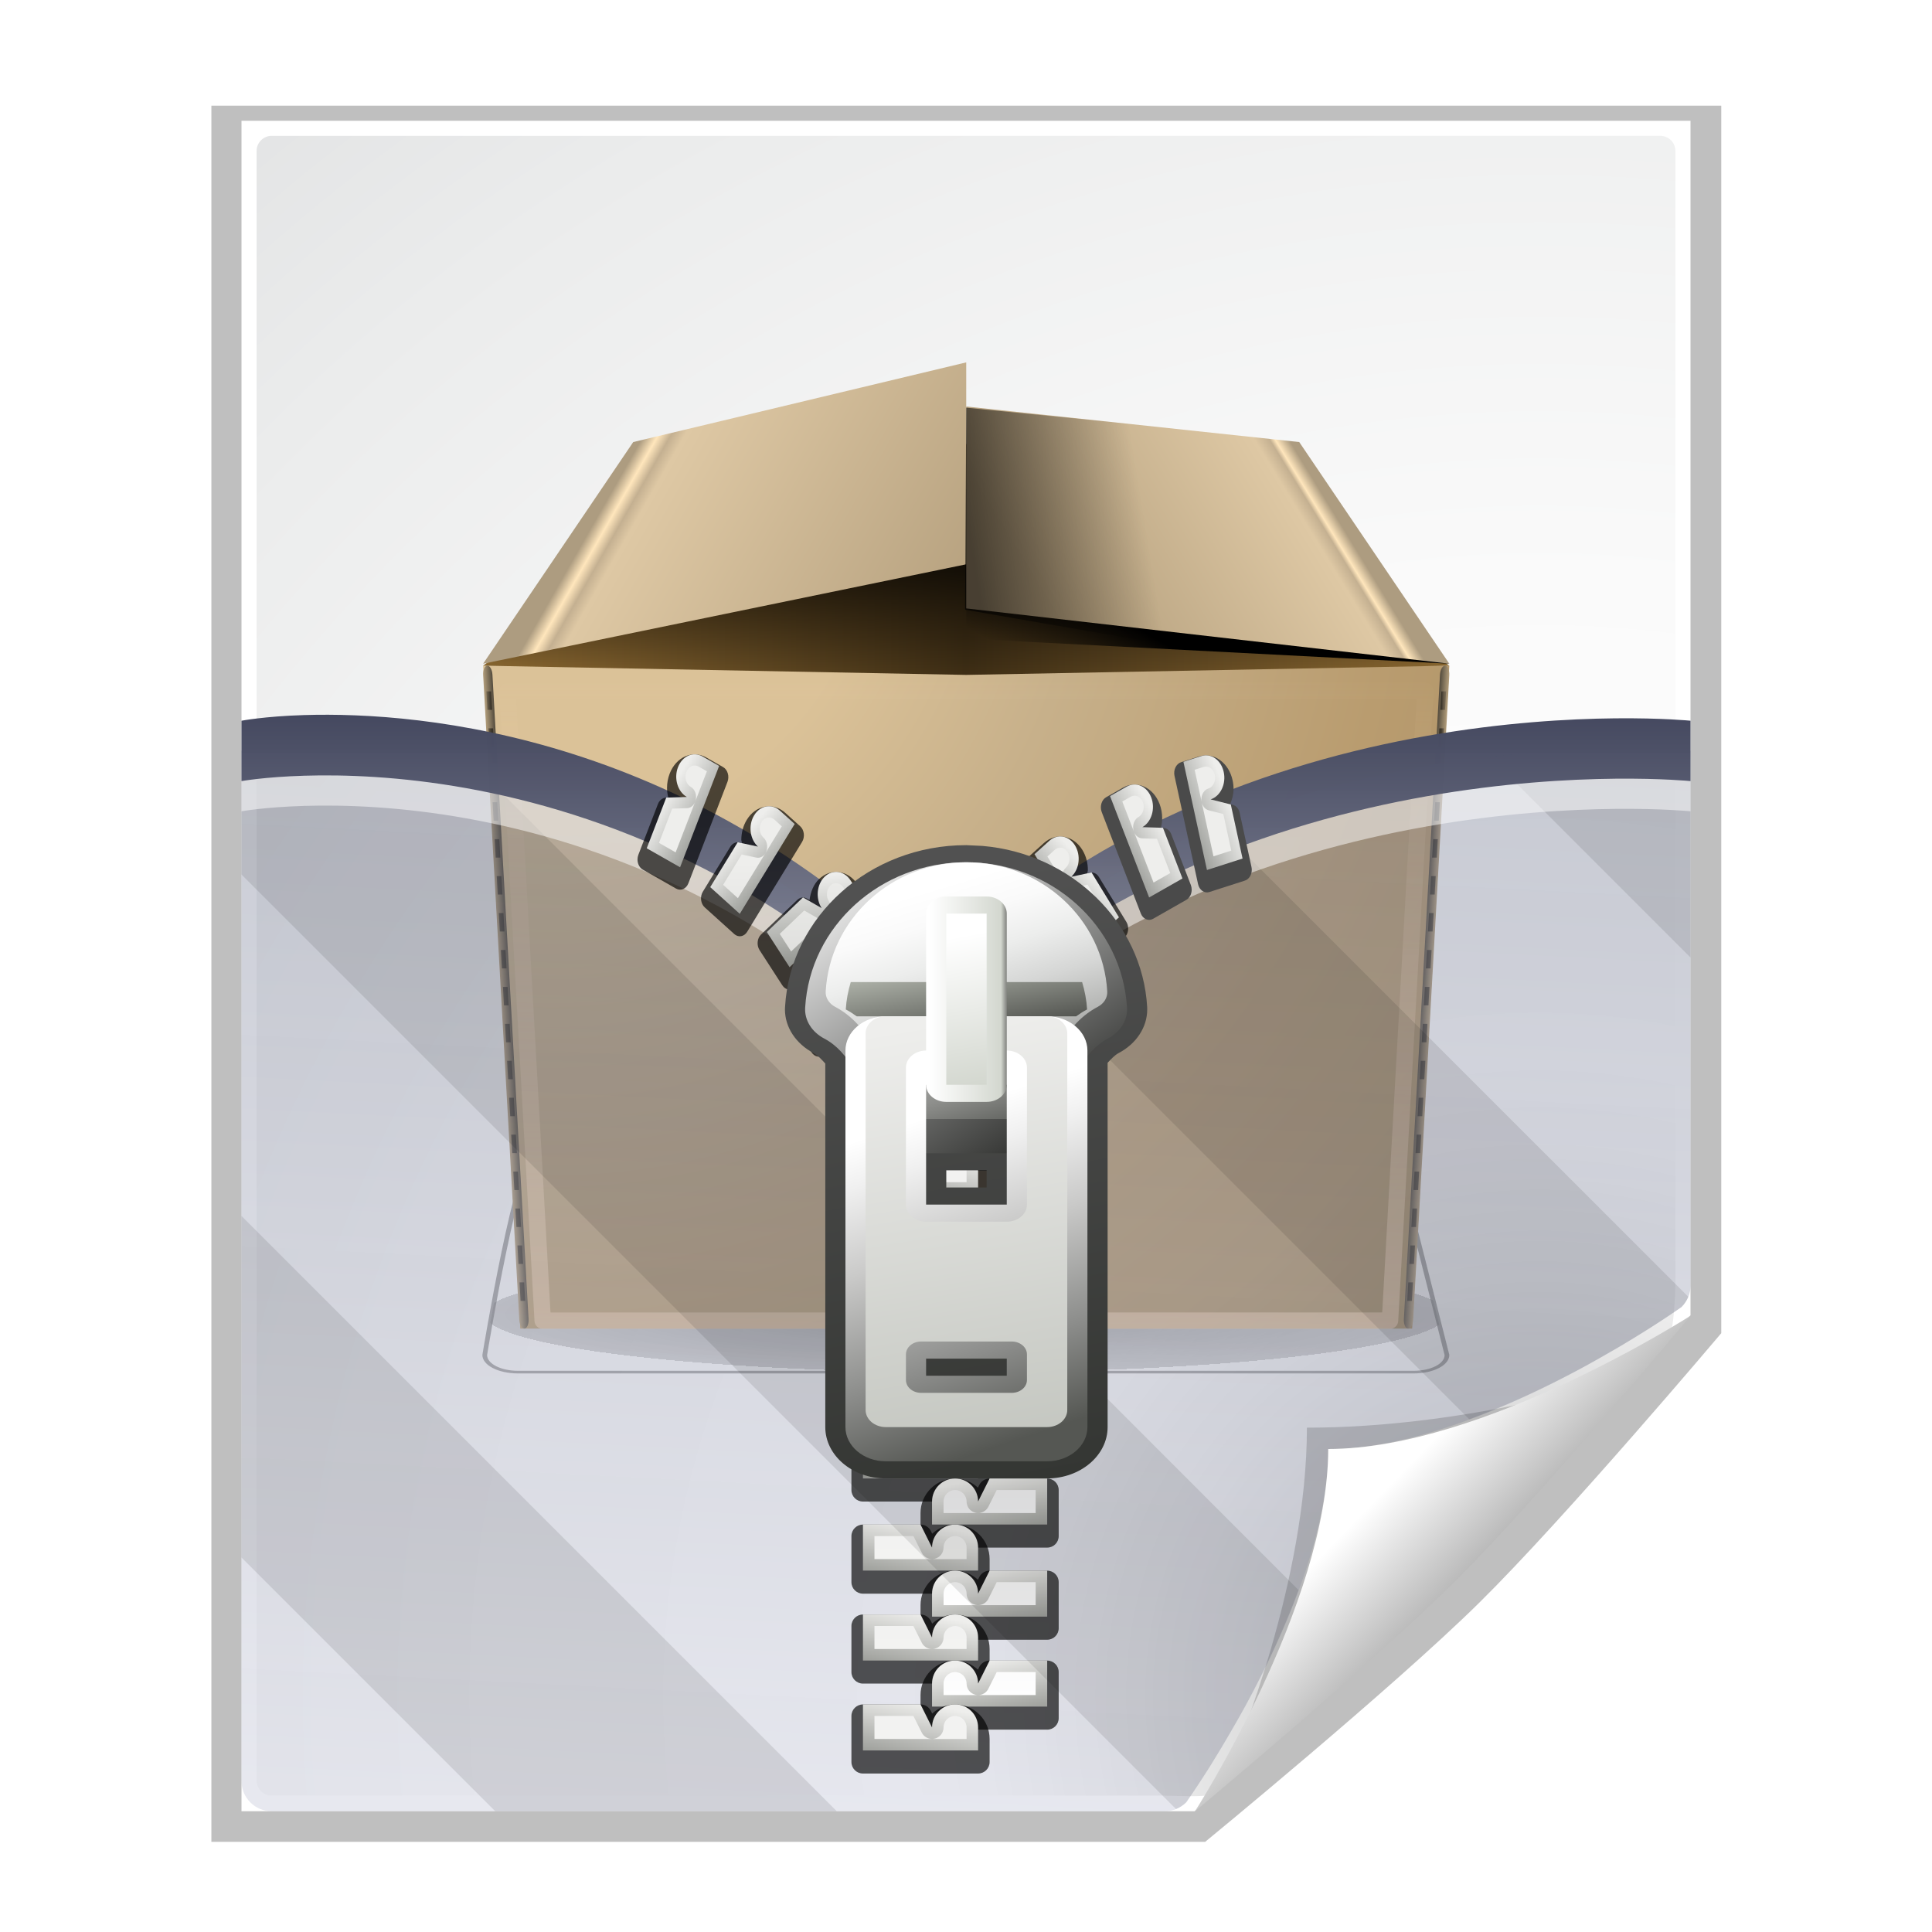 <svg xmlns="http://www.w3.org/2000/svg" xmlns:cc="http://web.resource.org/cc/" xmlns:svg="http://www.w3.org/2000/svg" xmlns:xlink="http://www.w3.org/1999/xlink" id="svg2606" width="128" height="128" version="1.0"><defs id="defs2608"><linearGradient id="linearGradient4360"><stop id="stop4362" offset="0" stop-color="#ffdfbf" stop-opacity="1"/><stop id="stop4364" offset="1" stop-color="#ffdfbf" stop-opacity="0"/></linearGradient><linearGradient id="linearGradient4366" x1="52.25" x2="52.25" y1="97.514" y2="22.061" gradientUnits="userSpaceOnUse" xlink:href="#linearGradient4360"/><linearGradient id="linearGradient2422" x1="13.77" x2="50.603" y1="5.454" y2="26.35" gradientTransform="translate(100.964,-31.04)" gradientUnits="userSpaceOnUse" xlink:href="#linearGradient6548"/><linearGradient id="linearGradient4378" x1="90.051" x2="62.901" y1="4.599" y2="21.152" gradientTransform="translate(100.964,-31.04)" gradientUnits="userSpaceOnUse" xlink:href="#linearGradient6534"/><linearGradient id="linearGradient3400" x1="63.574" x2="59.167" y1="16.737" y2="24.58" gradientTransform="translate(100.964,-31.04)" gradientUnits="userSpaceOnUse" xlink:href="#linearGradient6524"/><filter id="filter3400" width="1.148" height="1.353" x="-.074" y="-.176"><feGaussianBlur id="feGaussianBlur3402" stdDeviation="3.157"/></filter><linearGradient id="linearGradient9793" x1="64.25" x2="73.563" y1="45.313" y2="43.813" gradientTransform="matrix(1.002,0,0,1,-0.216,0)" gradientUnits="userSpaceOnUse" xlink:href="#linearGradient6524"/><linearGradient id="linearGradient9791" x1=".602" x2="1.102" y1="60.58" y2="60.58" gradientUnits="userSpaceOnUse" xlink:href="#XMLID_26_"/><linearGradient id="linearGradient9789" x1="2.2" x2="3.198" y1="60.716" y2="60.66" gradientUnits="userSpaceOnUse" xlink:href="#XMLID_25_"/><linearGradient id="linearGradient9787" x1="103.898" x2="103.398" y1="60.58" y2="60.58" gradientUnits="userSpaceOnUse" xlink:href="#XMLID_24_"/><linearGradient id="linearGradient9785" x1="101.303" x2="102.301" y1="60.659" y2="60.715" gradientUnits="userSpaceOnUse" xlink:href="#XMLID_23_"/><linearGradient id="linearGradient9779" x1="45.358" x2="45.358" y1="9.065" y2="25.815" gradientUnits="userSpaceOnUse" xlink:href="#linearGradient3329"/><linearGradient id="linearGradient9777" x1=".25" x2="104.25" y1="13.295" y2="13.295" gradientUnits="userSpaceOnUse" xlink:href="#XMLID_17_"/><radialGradient id="radialGradient9773" cx="7.5" cy="8.33" r="126.413" gradientUnits="userSpaceOnUse" xlink:href="#XMLID_15_"/><linearGradient id="XMLID_166_" x1="63.106" x2="65.106" y1="71.977" y2="80.977" gradientUnits="userSpaceOnUse"><stop id="stop2629" offset=".051" stop-color="#FFF"/><stop id="stop2631" offset="1" stop-color="#D3D7CF"/></linearGradient><linearGradient id="XMLID_165_" x1="62" x2="66" y1="76" y2="76" gradientUnits="userSpaceOnUse"><stop id="stop2620" offset=".051" stop-color="#FFF"/><stop id="stop2622" offset=".933" stop-color="#D3D7CF"/><stop id="stop2624" offset="1" stop-color="#888A85"/></linearGradient><linearGradient id="XMLID_164_" x1="61.706" x2="67.762" y1="77.532" y2="107.808" gradientUnits="userSpaceOnUse"><stop id="stop2613" offset="0" stop-color="#EEEEEC"/><stop id="stop2615" offset="1" stop-color="#BABDB6"/></linearGradient><linearGradient id="XMLID_163_" x1="61.316" x2="68.316" y1="83.099" y2="101.099" gradientUnits="userSpaceOnUse"><stop id="stop2600" offset=".006" stop-color="#FFF"/><stop id="stop2602" offset=".135" stop-color="#F0F0F0"/><stop id="stop2604" offset=".384" stop-color="#CACAC9"/><stop id="stop2606" offset=".723" stop-color="#8C8D8B"/><stop id="stop2608" offset="1" stop-color="#555753"/></linearGradient><linearGradient id="XMLID_162_" x1="63.542" x2="64.542" y1="74.092" y2="79.093" gradientUnits="userSpaceOnUse"><stop id="stop2593" offset="0" stop-color="#a9ada4" stop-opacity="1"/><stop id="stop2595" offset="1" stop-color="#3f403d" stop-opacity="1"/></linearGradient><linearGradient id="XMLID_161_" x1="62.05" x2="67.05" y1="69.625" y2="83.624" gradientUnits="userSpaceOnUse"><stop id="stop2574" offset="0" stop-color="#FFF"/><stop id="stop2576" offset=".133" stop-color="#FAFAFA"/><stop id="stop2578" offset=".288" stop-color="#ECEDEC"/><stop id="stop2580" offset=".453" stop-color="#D5D6D5"/><stop id="stop2582" offset=".625" stop-color="#B5B6B4"/><stop id="stop2584" offset=".803" stop-color="#8C8D8A"/><stop id="stop2586" offset=".984" stop-color="#5A5C58"/><stop id="stop2588" offset="1" stop-color="#555753"/></linearGradient><linearGradient id="XMLID_160_" x1="56.891" x2="68.891" y1="67.886" y2="82.886" gradientUnits="userSpaceOnUse"><stop id="stop2567" offset="0" stop-color="#FFF"/><stop id="stop2569" offset="1" stop-color="#373836" stop-opacity="1"/></linearGradient><linearGradient id="XMLID_159_" x1="60.333" x2="68.415" y1="67.612" y2="103.983" gradientUnits="userSpaceOnUse"><stop id="stop2560" offset=".051" stop-color="#515151" stop-opacity="1"/><stop id="stop2562" offset="1" stop-color="#343633" stop-opacity="1"/></linearGradient><linearGradient id="XMLID_143_" x1="33.789" x2="33.789" y1="57.999" y2="119" gradientUnits="userSpaceOnUse"><stop id="stop2497" offset=".051" stop-color="#EEEEEC"/><stop id="stop2499" offset="1" stop-color="#888A85"/></linearGradient><linearGradient id="XMLID_115_" x1="84.012" x2="85.344" y1="28.52" y2="35.179" gradientTransform="matrix(-0.256 0.967 0.967 0.256 25.537 -35.914)" gradientUnits="userSpaceOnUse"><stop id="stop2301" offset=".051" stop-color="#EEEEEC"/><stop id="stop2303" offset="1" stop-color="#888A85"/></linearGradient><linearGradient id="XMLID_142_" x1="41.035" x2="41.035" y1="58" y2="119.001" gradientUnits="userSpaceOnUse"><stop id="stop2490" offset=".051" stop-color="#EEEEEC"/><stop id="stop2492" offset="1" stop-color="#888A85"/></linearGradient><linearGradient id="XMLID_114_" x1="83.388" x2="84.72" y1="36.475" y2="43.134" gradientTransform="matrix(-0.424 0.905 0.905 0.424 41.46 -36.33)" gradientUnits="userSpaceOnUse"><stop id="stop2294" offset=".051" stop-color="#EEEEEC"/><stop id="stop2296" offset="1" stop-color="#888A85"/></linearGradient><linearGradient id="XMLID_141_" x1="48.586" x2="48.586" y1="57.999" y2="119" gradientUnits="userSpaceOnUse"><stop id="stop2483" offset=".051" stop-color="#EEEEEC"/><stop id="stop2485" offset="1" stop-color="#888A85"/></linearGradient><linearGradient id="XMLID_113_" x1="83.064" x2="84.395" y1="44.913" y2="51.571" gradientTransform="matrix(-0.596 0.803 0.803 0.596 60.448 -34.831)" gradientUnits="userSpaceOnUse"><stop id="stop2287" offset=".051" stop-color="#EEEEEC"/><stop id="stop2289" offset="1" stop-color="#888A85"/></linearGradient><linearGradient id="XMLID_140_" x1="55.313" x2="55.313" y1="57.999" y2="119" gradientUnits="userSpaceOnUse"><stop id="stop2476" offset=".051" stop-color="#EEEEEC"/><stop id="stop2478" offset="1" stop-color="#888A85"/></linearGradient><linearGradient id="XMLID_112_" x1="54.889" x2="55.889" y1="61.902" y2="70.901" gradientUnits="userSpaceOnUse"><stop id="stop2280" offset=".051" stop-color="#EEEEEC"/><stop id="stop2282" offset="1" stop-color="#888A85"/></linearGradient><linearGradient id="XMLID_139_" x1="59.367" x2="59.367" y1="57.999" y2="119" gradientUnits="userSpaceOnUse"><stop id="stop2469" offset=".051" stop-color="#EEEEEC"/><stop id="stop2471" offset="1" stop-color="#888A85"/></linearGradient><linearGradient id="XMLID_111_" x1="81.427" x2="82.758" y1="64.792" y2="71.45" gradientTransform="matrix(-0.894 0.448 0.448 0.894 102.496 -24.378)" gradientUnits="userSpaceOnUse"><stop id="stop2273" offset=".051" stop-color="#EEEEEC"/><stop id="stop2275" offset="1" stop-color="#888A85"/></linearGradient><linearGradient id="linearGradient3567"><stop id="stop3569" offset="0" stop-color="#bbbecc" stop-opacity=".941"/><stop id="stop3571" offset="1" stop-color="#363a52" stop-opacity="1"/></linearGradient><linearGradient id="XMLID_123_" x1="66.529" x2="67.861" y1="114.649" y2="121.31" gradientUnits="userSpaceOnUse"><stop id="stop2357" offset=".051" stop-color="#EEEEEC"/><stop id="stop2359" offset="1" stop-color="#888A85"/></linearGradient><linearGradient id="XMLID_120_" x1="72.53" x2="73.862" y1="110.65" y2="117.31" gradientTransform="matrix(-1 0 0 1 134 0)" gradientUnits="userSpaceOnUse"><stop id="stop2336" offset=".051" stop-color="#EEEEEC"/><stop id="stop2338" offset="1" stop-color="#888A85"/></linearGradient><linearGradient id="XMLID_119_" x1="66.53" x2="67.862" y1="106.649" y2="113.31" gradientUnits="userSpaceOnUse"><stop id="stop2329" offset=".051" stop-color="#EEEEEC"/><stop id="stop2331" offset="1" stop-color="#888A85"/></linearGradient><linearGradient id="XMLID_122_" x1="72.529" x2="73.862" y1="102.648" y2="109.311" gradientTransform="matrix(-1 0 0 1 134 0)" gradientUnits="userSpaceOnUse"><stop id="stop2350" offset=".051" stop-color="#EEEEEC"/><stop id="stop2352" offset="1" stop-color="#888A85"/></linearGradient><linearGradient id="XMLID_121_" x1="66.53" x2="67.862" y1="98.649" y2="105.31" gradientUnits="userSpaceOnUse"><stop id="stop2343" offset=".051" stop-color="#EEEEEC"/><stop id="stop2345" offset="1" stop-color="#888A85"/></linearGradient><linearGradient id="XMLID_130_" x1="72.53" x2="73.862" y1="94.651" y2="101.311" gradientTransform="matrix(-1 0 0 1 134 0)" gradientUnits="userSpaceOnUse"><stop id="stop2406" offset=".051" stop-color="#EEEEEC"/><stop id="stop2408" offset="1" stop-color="#888A85"/></linearGradient><linearGradient id="XMLID_147_" x1="67" x2="67" y1="58.001" y2="119.001" gradientUnits="userSpaceOnUse"><stop id="stop2525" offset=".051" stop-color="#bdbec4" stop-opacity="1"/><stop id="stop2527" offset="1" stop-color="#fff" stop-opacity="1"/></linearGradient><linearGradient id="XMLID_129_" x1="66.53" x2="67.862" y1="90.649" y2="97.31" gradientUnits="userSpaceOnUse"><stop id="stop2399" offset=".051" stop-color="#EEEEEC"/><stop id="stop2401" offset="1" stop-color="#888A85"/></linearGradient><linearGradient id="XMLID_148_" x1="60.999" x2="60.999" y1="58.001" y2="119.001" gradientUnits="userSpaceOnUse"><stop id="stop2532" offset=".051" stop-color="#EEEEEC"/><stop id="stop2534" offset="1" stop-color="#f3f3f2" stop-opacity="1"/></linearGradient><linearGradient id="XMLID_126_" x1="72.529" x2="73.861" y1="86.649" y2="93.31" gradientTransform="matrix(-1 0 0 1 134 0)" gradientUnits="userSpaceOnUse"><stop id="stop2378" offset=".051" stop-color="#EEEEEC"/><stop id="stop2380" offset="1" stop-color="#888A85"/></linearGradient><linearGradient id="linearGradient6642"><stop id="stop6644" offset="0" stop-color="#616881" stop-opacity=".941"/><stop id="stop6646" offset="1" stop-color="#c2c5d7" stop-opacity="1"/></linearGradient><linearGradient id="linearGradient6548" x1="12.071" x2="50.603" y1="4.104" y2="26.35" gradientUnits="userSpaceOnUse"><stop id="stop6550" offset=".012" stop-color="#AD9C80"/><stop id="stop6552" offset=".044" stop-color="#FFE6BC"/><stop id="stop6554" offset=".072" stop-color="#C4B091"/><stop id="stop6556" offset=".103" stop-color="#DEC8A4"/><stop id="stop6558" offset="1" stop-color="#B39E7C"/></linearGradient><linearGradient id="linearGradient6534" x1="91.572" x2="62.901" y1="4.599" y2="21.152" gradientUnits="userSpaceOnUse"><stop id="stop6536" offset=".012" stop-color="#AD9C80"/><stop id="stop6538" offset=".052" stop-color="#FFE6BC"/><stop id="stop6540" offset=".068" stop-color="#C4B091"/><stop id="stop6542" offset=".112" stop-color="#DEC8A4"/><stop id="stop6544" offset="1" stop-color="#B39E7C"/></linearGradient><linearGradient id="linearGradient6524"><stop id="stop6526" offset="0" stop-color="#000" stop-opacity="1"/><stop id="stop6528" offset="1" stop-color="#000" stop-opacity="0"/></linearGradient><linearGradient id="linearGradient6505"><stop id="stop6507" offset="0" stop-color="#000" stop-opacity="1"/><stop id="stop6513" offset="1" stop-color="#000" stop-opacity=".498"/><stop id="stop6509" offset="1" stop-color="#000" stop-opacity="0"/></linearGradient><clipPath id="XMLID_27_"><path id="use189" d="M 53.057,56.968 C 53.067,56.925 53.076,56.882 53.082,56.839 C 53.09,56.795 53.096,56.752 53.1,56.707 C 53.105,56.663 53.109,56.619 53.112,56.574 C 53.114,56.529 53.115,56.483 53.115,56.438 C 53.115,56.483 53.114,56.529 53.112,56.574 C 53.109,56.619 53.105,56.663 53.1,56.707 C 53.096,56.752 53.09,56.795 53.082,56.839 C 53.075,56.882 53.066,56.925 53.057,56.968 z" enable-background="new"/></clipPath><linearGradient id="XMLID_26_" x1=".602" x2="1.102" y1="60.58" y2="60.58" gradientUnits="userSpaceOnUse"><stop id="stop175" offset="0" stop-color="#544C3E"/><stop id="stop177" offset="1" stop-color="#000"/></linearGradient><linearGradient id="XMLID_25_" x1="2.2" x2="3.198" y1="60.716" y2="60.66" gradientUnits="userSpaceOnUse"><stop id="stop168" offset="0" stop-color="#B39E7C"/><stop id="stop170" offset="1" stop-color="#544C3E"/></linearGradient><linearGradient id="XMLID_24_" x1="103.898" x2="103.398" y1="60.58" y2="60.58" gradientUnits="userSpaceOnUse"><stop id="stop151" offset="0" stop-color="#544C3E"/><stop id="stop153" offset=".216" stop-color="#50483B"/><stop id="stop155" offset=".436" stop-color="#443D32"/><stop id="stop157" offset=".657" stop-color="#2F2B23"/><stop id="stop159" offset=".877" stop-color="#13110E"/><stop id="stop161" offset="1" stop-color="#000"/></linearGradient><linearGradient id="XMLID_23_" x1="101.303" x2="102.301" y1="60.659" y2="60.715" gradientUnits="userSpaceOnUse"><stop id="stop144" offset="0" stop-color="#544C3E"/><stop id="stop146" offset="1" stop-color="#B39E7C"/></linearGradient><linearGradient id="linearGradient3329"><stop id="stop3331" offset="0" stop-color="#000" stop-opacity="1"/><stop id="stop3333" offset="1" stop-color="#000" stop-opacity="0"/></linearGradient><linearGradient id="XMLID_17_" x1=".25" x2="104.25" y1="13.295" y2="13.295" gradientUnits="userSpaceOnUse"><stop id="stop28" offset="0" stop-color="#8F6B32"/><stop id="stop30" offset=".5" stop-color="#3e2e15" stop-opacity="1"/><stop id="stop32" offset="1" stop-color="#8F6B32"/></linearGradient><radialGradient id="XMLID_15_" cx="7.5" cy="8.33" r="126.413" gradientUnits="userSpaceOnUse"><stop id="stop4" offset=".272" stop-color="#DBC298"/><stop id="stop6" offset=".455" stop-color="#C7B08A"/><stop id="stop8" offset=".718" stop-color="#b99c6f" stop-opacity="1"/><stop id="stop10" offset=".882" stop-color="#b09469" stop-opacity="1"/><stop id="stop12" offset="1" stop-color="#a48a5f" stop-opacity="1"/></radialGradient><linearGradient id="linearGradient10207"><stop id="stop10209" offset="0" stop-color="#a2a2a2" stop-opacity="1"/><stop id="stop10211" offset="1" stop-color="#fff" stop-opacity="1"/></linearGradient><radialGradient id="XMLID_8_" cx="102" cy="112.305" r="139.559" gradientUnits="userSpaceOnUse"><stop id="stop41" offset="0" stop-color="#b7b8b9" stop-opacity="1"/><stop id="stop47" offset=".189" stop-color="#ECECEC"/><stop id="stop49" offset=".257" stop-color="#FAFAFA"/><stop id="stop51" offset=".301" stop-color="#FFF"/><stop id="stop53" offset=".531" stop-color="#FAFAFA"/><stop id="stop55" offset=".845" stop-color="#EBECEC"/><stop id="stop57" offset="1" stop-color="#E1E2E3"/></radialGradient><filter id="filter6697" width="1.384" height="1.384" x="-.192" y="-.192"><feGaussianBlur id="feGaussianBlur6699" stdDeviation="1.945"/></filter><clipPath id="clipPath7084" clipPathUnits="userSpaceOnUse"><path id="path7086" fill="#000" fill-opacity="1" fill-rule="evenodd" stroke="none" stroke-linecap="butt" stroke-linejoin="miter" stroke-opacity="1" stroke-width="1" d="M 72,88 L 40,120 L 32,120 L 32,80 L 72,80 L 72,88 z"/></clipPath><radialGradient id="radialGradient9437" cx="102" cy="112.305" r="139.559" gradientTransform="matrix(1,0,0,1,2e-6,3.0160848e-3)" gradientUnits="userSpaceOnUse" xlink:href="#XMLID_8_"/><filter id="filter2770"><feGaussianBlur id="feGaussianBlur2772" stdDeviation="2.079"/></filter><radialGradient id="radialGradient6633" cx="64" cy="105" r="51" fx="64" fy="105" gradientTransform="matrix(1,0,0,0.216,0,82.353)" gradientUnits="userSpaceOnUse" xlink:href="#linearGradient6505"/><linearGradient id="linearGradient8163" x1="68.326" x2="64" y1="36" y2="120" gradientUnits="userSpaceOnUse" xlink:href="#linearGradient6642"/><linearGradient id="linearGradient8165" x1="72.529" x2="73.861" y1="86.649" y2="93.31" gradientTransform="matrix(-0.768,0,0,0.768,117.653,-22.961)" gradientUnits="userSpaceOnUse" xlink:href="#XMLID_126_"/><linearGradient id="linearGradient8167" x1="60.999" x2="60.999" y1="58.001" y2="119.001" gradientTransform="matrix(0.768,0,0,0.768,14.706,-22.961)" gradientUnits="userSpaceOnUse" xlink:href="#XMLID_148_"/><linearGradient id="linearGradient8169" x1="66.53" x2="67.862" y1="90.649" y2="97.31" gradientTransform="matrix(0.768,0,0,0.768,14.706,-22.961)" gradientUnits="userSpaceOnUse" xlink:href="#XMLID_129_"/><linearGradient id="linearGradient8171" x1="67" x2="67" y1="58.001" y2="119.001" gradientTransform="matrix(0.768,0,0,0.768,14.706,-22.961)" gradientUnits="userSpaceOnUse" xlink:href="#XMLID_147_"/><linearGradient id="linearGradient8173" x1="72.53" x2="73.862" y1="94.651" y2="101.311" gradientTransform="matrix(-0.768,0,0,0.768,117.653,-22.961)" gradientUnits="userSpaceOnUse" xlink:href="#XMLID_130_"/><linearGradient id="linearGradient8175" x1="60.999" x2="60.999" y1="58.001" y2="119.001" gradientTransform="matrix(0.768,0,0,0.768,14.706,-22.961)" gradientUnits="userSpaceOnUse" xlink:href="#XMLID_148_"/><linearGradient id="linearGradient8177" x1="66.53" x2="67.862" y1="98.649" y2="105.31" gradientTransform="matrix(0.768,0,0,0.768,14.706,-22.961)" gradientUnits="userSpaceOnUse" xlink:href="#XMLID_121_"/><linearGradient id="linearGradient8179" x1="67" x2="67" y1="58.001" y2="119.001" gradientTransform="matrix(0.768,0,0,0.768,14.706,-22.961)" gradientUnits="userSpaceOnUse" xlink:href="#XMLID_147_"/><linearGradient id="linearGradient8181" x1="72.529" x2="73.862" y1="102.648" y2="109.311" gradientTransform="matrix(-0.768,0,0,0.768,117.653,-22.961)" gradientUnits="userSpaceOnUse" xlink:href="#XMLID_122_"/><linearGradient id="linearGradient8183" x1="60.999" x2="60.999" y1="58.001" y2="119.001" gradientTransform="matrix(0.768,0,0,0.768,14.706,-22.961)" gradientUnits="userSpaceOnUse" xlink:href="#XMLID_148_"/><linearGradient id="linearGradient8185" x1="66.53" x2="67.862" y1="106.649" y2="113.31" gradientTransform="matrix(0.768,0,0,0.768,14.706,-22.961)" gradientUnits="userSpaceOnUse" xlink:href="#XMLID_119_"/><linearGradient id="linearGradient8187" x1="67" x2="67" y1="58.001" y2="119.001" gradientTransform="matrix(0.768,0,0,0.768,14.706,-22.961)" gradientUnits="userSpaceOnUse" xlink:href="#XMLID_147_"/><linearGradient id="linearGradient8189" x1="72.53" x2="73.862" y1="110.65" y2="117.31" gradientTransform="matrix(-0.768,0,0,0.768,117.653,-22.961)" gradientUnits="userSpaceOnUse" xlink:href="#XMLID_120_"/><linearGradient id="linearGradient8191" x1="60.999" x2="60.999" y1="58.001" y2="119.001" gradientTransform="matrix(0.768,0,0,0.768,14.706,-22.961)" gradientUnits="userSpaceOnUse" xlink:href="#XMLID_148_"/><linearGradient id="linearGradient8193" x1="66.529" x2="67.861" y1="114.649" y2="121.31" gradientTransform="matrix(0.768,0,0,0.768,14.706,-22.961)" gradientUnits="userSpaceOnUse" xlink:href="#XMLID_123_"/><linearGradient id="linearGradient8195" x1="67" x2="67" y1="58.001" y2="119.001" gradientTransform="matrix(0.768,0,0,0.768,14.706,-22.961)" gradientUnits="userSpaceOnUse" xlink:href="#XMLID_147_"/><linearGradient id="linearGradient8197" x1="72.53" x2="73.862" y1="94.651" y2="101.311" gradientTransform="matrix(-0.768,0,0,0.768,117.653,-3.961)" gradientUnits="userSpaceOnUse" xlink:href="#XMLID_130_"/><linearGradient id="linearGradient8199" x1="60.999" x2="60.999" y1="58.001" y2="119.001" gradientTransform="matrix(0.768,0,0,0.768,14.706,-3.961)" gradientUnits="userSpaceOnUse" xlink:href="#XMLID_148_"/><linearGradient id="linearGradient8201" x1="66.53" x2="67.862" y1="98.649" y2="105.31" gradientTransform="matrix(0.768,0,0,0.768,14.706,-3.961)" gradientUnits="userSpaceOnUse" xlink:href="#XMLID_121_"/><linearGradient id="linearGradient8203" x1="67" x2="67" y1="58.001" y2="119.001" gradientTransform="matrix(0.768,0,0,0.768,14.706,-3.961)" gradientUnits="userSpaceOnUse" xlink:href="#XMLID_147_"/><linearGradient id="linearGradient8205" x1="72.529" x2="73.862" y1="102.648" y2="109.311" gradientTransform="matrix(-0.768,0,0,0.768,117.653,-3.961)" gradientUnits="userSpaceOnUse" xlink:href="#XMLID_122_"/><linearGradient id="linearGradient8207" x1="60.999" x2="60.999" y1="58.001" y2="119.001" gradientTransform="matrix(0.768,0,0,0.768,14.706,-3.961)" gradientUnits="userSpaceOnUse" xlink:href="#XMLID_148_"/><linearGradient id="linearGradient8209" x1="66.53" x2="67.862" y1="106.649" y2="113.31" gradientTransform="matrix(0.768,0,0,0.768,14.706,-3.961)" gradientUnits="userSpaceOnUse" xlink:href="#XMLID_119_"/><linearGradient id="linearGradient8211" x1="67" x2="67" y1="58.001" y2="119.001" gradientTransform="matrix(0.768,0,0,0.768,14.706,-3.961)" gradientUnits="userSpaceOnUse" xlink:href="#XMLID_147_"/><linearGradient id="linearGradient8213" x1="72.53" x2="73.862" y1="110.65" y2="117.31" gradientTransform="matrix(-0.768,0,0,0.768,117.653,-3.961)" gradientUnits="userSpaceOnUse" xlink:href="#XMLID_120_"/><linearGradient id="linearGradient8215" x1="60.999" x2="60.999" y1="58.001" y2="119.001" gradientTransform="matrix(0.768,0,0,0.768,14.706,-3.961)" gradientUnits="userSpaceOnUse" xlink:href="#XMLID_148_"/><linearGradient id="linearGradient8217" x1="66.529" x2="67.861" y1="114.649" y2="121.31" gradientTransform="matrix(0.768,0,0,0.768,14.706,-3.961)" gradientUnits="userSpaceOnUse" xlink:href="#XMLID_123_"/><linearGradient id="linearGradient8219" x1="67" x2="67" y1="58.001" y2="119.001" gradientTransform="matrix(0.768,0,0,0.768,14.706,-3.961)" gradientUnits="userSpaceOnUse" xlink:href="#XMLID_147_"/><linearGradient id="linearGradient8221" x1="72.53" x2="73.862" y1="110.65" y2="117.31" gradientTransform="matrix(-0.768,0,0,0.768,117.653,2.039)" gradientUnits="userSpaceOnUse" xlink:href="#XMLID_120_"/><linearGradient id="linearGradient8223" x1="60.999" x2="60.999" y1="58.001" y2="119.001" gradientTransform="matrix(0.768,0,0,0.768,14.706,2.039)" gradientUnits="userSpaceOnUse" xlink:href="#XMLID_148_"/><linearGradient id="linearGradient8225" x1="66.529" x2="67.861" y1="114.649" y2="121.31" gradientTransform="matrix(0.768,0,0,0.768,14.706,2.039)" gradientUnits="userSpaceOnUse" xlink:href="#XMLID_123_"/><linearGradient id="linearGradient8227" x1="67" x2="67" y1="58.001" y2="119.001" gradientTransform="matrix(0.768,0,0,0.768,14.706,2.039)" gradientUnits="userSpaceOnUse" xlink:href="#XMLID_147_"/><linearGradient id="linearGradient8229" x1="72.53" x2="73.862" y1="110.65" y2="117.31" gradientTransform="matrix(-0.768,0,0,0.768,117.653,8.039)" gradientUnits="userSpaceOnUse" xlink:href="#XMLID_120_"/><linearGradient id="linearGradient8231" x1="60.999" x2="60.999" y1="58.001" y2="119.001" gradientTransform="matrix(0.768,0,0,0.768,14.706,8.039)" gradientUnits="userSpaceOnUse" xlink:href="#XMLID_148_"/><linearGradient id="linearGradient8233" x1="64" x2="64" y1="58.808" y2="96.378" gradientTransform="matrix(1,0,0,-1,0,140)" gradientUnits="userSpaceOnUse" xlink:href="#linearGradient3567"/><linearGradient id="linearGradient8235" x1="81.427" x2="82.758" y1="64.792" y2="71.45" gradientTransform="matrix(-0.687,0.344,0.344,0.687,93.45,-41.69)" gradientUnits="userSpaceOnUse" xlink:href="#XMLID_111_"/><linearGradient id="linearGradient8237" x1="59.367" x2="59.367" y1="57.999" y2="119" gradientTransform="matrix(0.768,0,0,0.768,14.706,-22.961)" gradientUnits="userSpaceOnUse" xlink:href="#XMLID_139_"/><linearGradient id="linearGradient8239" x1="54.889" x2="55.889" y1="61.902" y2="70.901" gradientTransform="matrix(0.768,0,0,0.768,14.706,-22.961)" gradientUnits="userSpaceOnUse" xlink:href="#XMLID_112_"/><linearGradient id="linearGradient8241" x1="55.313" x2="55.313" y1="57.999" y2="119" gradientTransform="matrix(0.768,0,0,0.768,14.706,-22.961)" gradientUnits="userSpaceOnUse" xlink:href="#XMLID_140_"/><linearGradient id="linearGradient8243" x1="83.064" x2="84.395" y1="44.913" y2="51.571" gradientTransform="matrix(-0.458,0.617,0.617,0.458,61.146,-49.721)" gradientUnits="userSpaceOnUse" xlink:href="#XMLID_113_"/><linearGradient id="linearGradient8245" x1="48.586" x2="48.586" y1="57.999" y2="119" gradientTransform="matrix(0.768,0,0,0.768,14.706,-22.961)" gradientUnits="userSpaceOnUse" xlink:href="#XMLID_141_"/><linearGradient id="linearGradient8247" x1="83.388" x2="84.72" y1="36.475" y2="43.134" gradientTransform="matrix(-0.326,0.696,0.696,0.326,46.558,-50.872)" gradientUnits="userSpaceOnUse" xlink:href="#XMLID_114_"/><linearGradient id="linearGradient8249" x1="41.035" x2="41.035" y1="58" y2="119.001" gradientTransform="matrix(0.768,0,0,0.768,14.706,-22.961)" gradientUnits="userSpaceOnUse" xlink:href="#XMLID_142_"/><linearGradient id="linearGradient8251" x1="81.427" x2="82.758" y1="64.792" y2="71.45" gradientTransform="matrix(-0.687,0.344,0.344,0.687,93.45,-41.69)" gradientUnits="userSpaceOnUse" xlink:href="#XMLID_111_"/><linearGradient id="linearGradient8253" x1="59.367" x2="59.367" y1="57.999" y2="119" gradientTransform="matrix(0.768,0,0,0.768,14.706,-22.961)" gradientUnits="userSpaceOnUse" xlink:href="#XMLID_139_"/><linearGradient id="linearGradient8255" x1="54.889" x2="55.889" y1="61.902" y2="70.901" gradientTransform="matrix(0.768,0,0,0.768,14.706,-22.961)" gradientUnits="userSpaceOnUse" xlink:href="#XMLID_112_"/><linearGradient id="linearGradient8257" x1="55.313" x2="55.313" y1="57.999" y2="119" gradientTransform="matrix(0.768,0,0,0.768,14.706,-22.961)" gradientUnits="userSpaceOnUse" xlink:href="#XMLID_140_"/><linearGradient id="linearGradient8259" x1="83.064" x2="84.395" y1="44.913" y2="51.571" gradientTransform="matrix(-0.458,0.617,0.617,0.458,61.146,-49.721)" gradientUnits="userSpaceOnUse" xlink:href="#XMLID_113_"/><linearGradient id="linearGradient8261" x1="48.586" x2="48.586" y1="57.999" y2="119" gradientTransform="matrix(0.768,0,0,0.768,14.706,-22.961)" gradientUnits="userSpaceOnUse" xlink:href="#XMLID_141_"/><linearGradient id="linearGradient8263" x1="83.388" x2="84.72" y1="36.475" y2="43.134" gradientTransform="matrix(-0.326,0.696,0.696,0.326,46.558,-50.872)" gradientUnits="userSpaceOnUse" xlink:href="#XMLID_114_"/><linearGradient id="linearGradient8265" x1="41.035" x2="41.035" y1="58" y2="119.001" gradientTransform="matrix(0.768,0,0,0.768,14.706,-22.961)" gradientUnits="userSpaceOnUse" xlink:href="#XMLID_142_"/><linearGradient id="linearGradient8267" x1="84.012" x2="85.344" y1="28.52" y2="35.179" gradientTransform="matrix(-0.196,0.743,0.743,0.196,34.325,-50.553)" gradientUnits="userSpaceOnUse" xlink:href="#XMLID_115_"/><linearGradient id="linearGradient8269" x1="33.789" x2="33.789" y1="57.999" y2="119" gradientTransform="matrix(0.768,0,0,0.768,14.706,-22.961)" gradientUnits="userSpaceOnUse" xlink:href="#XMLID_143_"/><linearGradient id="linearGradient8271" x1="60.333" x2="68.415" y1="67.612" y2="103.983" gradientTransform="matrix(0.768,0,0,0.768,14.706,-22.961)" gradientUnits="userSpaceOnUse" xlink:href="#XMLID_159_"/><linearGradient id="linearGradient8273" x1="56.891" x2="68.891" y1="67.886" y2="82.886" gradientTransform="matrix(0.768,0,0,0.768,14.706,-22.961)" gradientUnits="userSpaceOnUse" xlink:href="#XMLID_160_"/><linearGradient id="linearGradient8275" x1="62.05" x2="67.05" y1="69.625" y2="83.624" gradientTransform="matrix(0.768,0,0,0.768,14.706,-22.961)" gradientUnits="userSpaceOnUse" xlink:href="#XMLID_161_"/><linearGradient id="linearGradient8277" x1="63.542" x2="64.542" y1="74.092" y2="79.093" gradientTransform="matrix(0.768,0,0,0.768,14.706,-22.961)" gradientUnits="userSpaceOnUse" xlink:href="#XMLID_162_"/><linearGradient id="linearGradient8279" x1="61.316" x2="68.316" y1="83.099" y2="101.099" gradientTransform="matrix(0.768,0,0,0.768,14.706,-22.961)" gradientUnits="userSpaceOnUse" xlink:href="#XMLID_163_"/><linearGradient id="linearGradient8281" x1="61.706" x2="67.762" y1="77.532" y2="107.808" gradientTransform="matrix(0.768,0,0,0.768,14.706,-22.961)" gradientUnits="userSpaceOnUse" xlink:href="#XMLID_164_"/><linearGradient id="linearGradient8283" x1="62" x2="66" y1="76" y2="76" gradientTransform="matrix(0.768,0,0,0.768,14.706,-22.961)" gradientUnits="userSpaceOnUse" xlink:href="#XMLID_165_"/><linearGradient id="linearGradient8285" x1="63.106" x2="65.106" y1="71.977" y2="80.977" gradientTransform="matrix(0.768,0,0,0.768,14.706,-22.961)" gradientUnits="userSpaceOnUse" xlink:href="#XMLID_166_"/><filter id="filter8342"><feGaussianBlur id="feGaussianBlur8344" stdDeviation=".412"/></filter><filter id="filter8354" width="1.119" height="1.712" x="-.059" y="-.356"><feGaussianBlur id="feGaussianBlur8356" stdDeviation=".228"/></filter><linearGradient id="linearGradient3416" x1="98.617" x2="91.229" y1="106.414" y2="99.255" gradientTransform="translate(10,0)" gradientUnits="userSpaceOnUse" xlink:href="#linearGradient10207"/></defs><g id="layer1"><path id="path7865" fill="#000" fill-opacity="1" d="M 16,8 L 16,120 C 16,120 79.156,120 79.156,120 L 79.188,120 C 79.188,120 91.094,110.094 96.594,104.594 C 102.094,99.094 112,87.188 112,87.188 L 112,87.156 L 112,8 L 16,8 z" filter="url(#filter2770)" opacity=".5" transform="matrix(1.042,0,0,1.027,-2.667,-1.214)"/><path id="path34" fill="#fff" fill-opacity="1" d="M 16,8 L 16,120 C 16,120 79.146,120 79.146,120 L 112,87.146 L 112,8 L 16,8 z"/><path id="path59" fill="url(#radialGradient9437)" fill-opacity="1" d="M 18,9 C 17.449,9 17,9.449 17,10 L 17,117.964 C 17,118.515 17.449,118.963 18,118.963 L 77.172,118.963 C 77.435,118.963 79.935,119.081 80.121,118.894 L 110.707,88.094 C 110.894,87.907 111,85.409 111,85.147 L 111,10 C 111,9.449 110.552,9 110,9 L 18,9 z"/><g id="g3298" transform="translate(-7.2118459e-7,7.4211846e-6)"><path id="rect4744" fill="url(#radialGradient6633)" fill-opacity="1" fill-rule="evenodd" stroke="#000" stroke-linecap="butt" stroke-linejoin="round" stroke-miterlimit="4" stroke-opacity="1" stroke-width=".5" d="M 18.521,73.665 L 109.479,73.665 L 115,112.75 C 115,114.55 113.43,116 111.479,116 L 16.521,116 C 14.57,116 13,114.55 13,112.75 C 13,112.75 16.57,73.665 18.521,73.665 z" filter="url(#filter3400)" opacity=".6" transform="matrix(0.625,0,0,0.349,23.99,50.422)"/><g id="g9722" transform="matrix(1.143,0,0,1.143,-11.429,-12.571)"><g id="g9650" transform="matrix(1.077,0,0,1.077,-2.923,-6.769)"><g id="g6413" transform="matrix(0.5,0,0,0.497,-12.607,55.427)"><polygon id="polygon14" fill="url(#radialGradient9773)" points="104.25 24.795 100.25 96.58 4.25 96.58 .25 24.795 104.25 24.795" transform="translate(100.964,-31.04)"/><path id="polygon34" fill="url(#linearGradient9777)" d="M 52.25,25.795 L 0.25,24.795 L 32.5,0.795 L 72,0.795 L 104.25,24.795 L 52.25,25.795 z" transform="translate(100.964,-31.04)"/><path id="polygon6516" fill="url(#linearGradient9779)" fill-opacity="1" d="M 52.25,25.795 L 0.25,24.795 L 47.125,5.699 L 52.5,5.699 L 104.25,24.795 L 52.25,25.795 z" transform="translate(100.964,-31.04)"/><path id="path2427" fill="url(#linearGradient3400)" fill-opacity="1" d="M 153.214,-16.326 L 189.06,-12.476 L 205.214,-6.46 L 153.214,-9.174 L 153.214,-16.326 z"/><path id="polygon49" fill="url(#linearGradient4378)" d="M 153.214,-34.309 L 189.06,-30.46 L 205.214,-6.46 L 153.214,-12.444 L 153.214,-34.309 z"/><path id="polygon69" fill="url(#linearGradient2422)" d="M 153.214,-17.223 L 101.214,-6.46 L 117.37,-30.46 L 153.214,-39.088 L 153.214,-17.223 z"/><path id="path71" fill="#eeeeec"/><g id="g141" transform="translate(100.964,-31.04)"><linearGradient id="linearGradient2496" x1="101.303" x2="102.301" y1="60.659" y2="60.715" gradientUnits="userSpaceOnUse"><stop id="stop2498" offset="0" stop-color="#544C3E"/><stop id="stop2500" offset="1" stop-color="#B39E7C"/></linearGradient><path id="path148" fill="url(#linearGradient9785)" d="M 99.36,95.555 C 99.33,96.104 99.529,96.566 99.803,96.58 C 100.077,96.594 100.327,96.158 100.358,95.609 L 104.247,25.821 C 104.277,25.272 104.078,24.81 103.804,24.795 C 103.53,24.78 103.28,25.216 103.249,25.766 L 99.36,95.555 z"/><linearGradient id="linearGradient2503" x1="103.898" x2="103.398" y1="60.58" y2="60.58" gradientUnits="userSpaceOnUse"><stop id="stop2505" offset="0" stop-color="#544C3E"/><stop id="stop2507" offset=".216" stop-color="#50483B"/><stop id="stop2509" offset=".436" stop-color="#443D32"/><stop id="stop2511" offset=".657" stop-color="#2F2B23"/><stop id="stop2513" offset=".877" stop-color="#13110E"/><stop id="stop2515" offset="1" stop-color="#000"/></linearGradient><path id="path163" fill="url(#linearGradient9787)" d="M 101.281,65.58 L 101.781,65.58 C 101.818,64.915 101.855,64.248 101.892,63.58 L 101.392,63.58 L 101.281,65.58 z M 100.612,77.58 L 101.113,77.58 C 101.149,76.923 101.186,76.256 101.224,75.58 L 100.723,75.58 L 100.612,77.58 z M 101.058,69.58 L 101.559,69.58 C 101.596,68.917 101.633,68.25 101.67,67.58 L 101.17,67.58 L 101.058,69.58 z M 100.835,73.58 L 101.336,73.58 C 101.372,72.92 101.41,72.253 101.447,71.58 L 100.946,71.58 L 100.835,73.58 z M 99.943,89.58 L 100.444,89.58 C 100.478,88.952 100.515,88.285 100.555,87.58 L 100.054,87.58 L 99.943,89.58 z M 99.721,93.58 L 100.221,93.58 C 100.252,93.018 100.29,92.346 100.332,91.58 L 99.832,91.58 L 99.721,93.58 z M 100.166,85.58 L 100.667,85.58 C 100.703,84.935 100.74,84.268 100.778,83.58 L 100.277,83.58 L 100.166,85.58 z M 100.39,81.58 L 100.89,81.58 C 100.926,80.928 100.963,80.261 101.001,79.58 L 100.501,79.58 L 100.39,81.58 z M 101.727,57.58 L 102.227,57.58 C 102.265,56.911 102.302,56.244 102.339,55.58 L 101.838,55.58 L 101.727,57.58 z M 101.504,61.58 L 102.004,61.58 C 102.041,60.913 102.078,60.246 102.115,59.58 L 101.615,59.58 L 101.504,61.58 z M 102.841,37.58 L 103.342,37.58 C 103.38,36.891 103.417,36.223 103.453,35.58 L 102.952,35.58 L 102.841,37.58 z M 103.064,33.58 L 103.564,33.58 C 103.603,32.873 103.64,32.205 103.675,31.58 L 103.175,31.58 L 103.064,33.58 z M 103.398,27.58 L 103.287,29.58 L 103.787,29.58 C 103.83,28.802 103.868,28.132 103.898,27.58 L 103.398,27.58 z M 102.618,41.58 L 103.119,41.58 C 103.156,40.898 103.193,40.231 103.23,39.58 L 102.729,39.58 L 102.618,41.58 z M 101.949,53.58 L 102.45,53.58 C 102.487,52.909 102.524,52.242 102.561,51.58 L 102.06,51.58 L 101.949,53.58 z M 102.396,45.58 L 102.896,45.58 C 102.934,44.903 102.971,44.236 103.008,43.58 L 102.507,43.58 L 102.396,45.58 z M 102.172,49.58 L 102.673,49.58 C 102.711,48.906 102.748,48.24 102.784,47.58 L 102.283,47.58 L 102.172,49.58 z" opacity=".5"/></g><g id="g165" transform="translate(100.964,-31.04)"><linearGradient id="linearGradient2519" x1="2.2" x2="3.198" y1="60.716" y2="60.66" gradientUnits="userSpaceOnUse"><stop id="stop2521" offset="0" stop-color="#B39E7C"/><stop id="stop2523" offset="1" stop-color="#544C3E"/></linearGradient><path id="path172" fill="url(#linearGradient9789)" d="M 5.14,95.555 C 5.171,96.104 4.971,96.566 4.697,96.58 C 4.423,96.594 4.174,96.158 4.142,95.609 L 0.253,25.821 C 0.223,25.272 0.422,24.81 0.696,24.795 C 0.97,24.78 1.22,25.216 1.251,25.766 L 5.14,95.555 z"/><linearGradient id="linearGradient2526" x1=".602" x2="1.102" y1="60.58" y2="60.58" gradientUnits="userSpaceOnUse"><stop id="stop2528" offset="0" stop-color="#544C3E"/><stop id="stop2530" offset="1" stop-color="#000"/></linearGradient><path id="path179" fill="url(#linearGradient9791)" d="M 3.331,67.58 L 2.831,67.58 C 2.868,68.25 2.905,68.917 2.942,69.58 L 3.442,69.58 L 3.331,67.58 z M 3.554,71.58 L 3.054,71.58 C 3.092,72.253 3.129,72.92 3.166,73.58 L 3.666,73.58 L 3.554,71.58 z M 3.108,63.58 L 2.608,63.58 C 2.645,64.248 2.683,64.915 2.719,65.58 L 3.219,65.58 L 3.108,63.58 z M 3.776,75.58 L 3.276,75.58 C 3.314,76.256 3.351,76.923 3.387,77.58 L 3.887,77.58 L 3.776,75.58 z M 4,79.58 L 3.5,79.58 C 3.538,80.261 3.575,80.928 3.611,81.58 L 4.111,81.58 L 4,79.58 z M 2.885,59.58 L 2.385,59.58 C 2.422,60.246 2.459,60.913 2.496,61.58 L 2.996,61.58 L 2.885,59.58 z M 4.222,83.58 L 3.722,83.58 C 3.761,84.268 3.798,84.935 3.834,85.58 L 4.334,85.58 L 4.222,83.58 z M 4.445,87.58 L 3.945,87.58 C 3.985,88.285 4.022,88.952 4.056,89.58 L 4.556,89.58 L 4.445,87.58 z M 4.668,91.58 L 4.168,91.58 C 4.21,92.346 4.248,93.018 4.279,93.58 L 4.779,93.58 L 4.668,91.58 z M 1.771,39.58 L 1.271,39.58 C 1.307,40.231 1.344,40.898 1.382,41.58 L 1.882,41.58 L 1.771,39.58 z M 2.662,55.58 L 2.162,55.58 C 2.199,56.244 2.236,56.911 2.274,57.58 L 2.774,57.58 L 2.662,55.58 z M 1.548,35.58 L 1.048,35.58 C 1.084,36.223 1.121,36.891 1.159,37.58 L 1.659,37.58 L 1.548,35.58 z M 1.102,27.58 L 0.602,27.58 C 0.633,28.132 0.67,28.802 0.713,29.58 L 1.213,29.58 L 1.102,27.58 z M 1.325,31.58 L 0.825,31.58 C 0.86,32.205 0.897,32.873 0.937,33.58 L 1.437,33.58 L 1.325,31.58 z M 2.439,51.58 L 1.939,51.58 C 1.976,52.242 2.013,52.909 2.05,53.58 L 2.55,53.58 L 2.439,51.58 z M 1.993,43.58 L 1.493,43.58 C 1.53,44.236 1.567,44.903 1.604,45.58 L 2.104,45.58 L 1.993,43.58 z M 2.216,47.58 L 1.716,47.58 C 1.753,48.24 1.79,48.906 1.827,49.58 L 2.327,49.58 L 2.216,47.58 z" opacity=".5"/></g><g id="g183" transform="translate(100.964,-31.04)"><defs id="defs185"><path id="XMLID_13_" d="M 53.057,56.968 C 53.067,56.925 53.076,56.882 53.082,56.839 C 53.09,56.795 53.096,56.752 53.1,56.707 C 53.105,56.663 53.109,56.619 53.112,56.574 C 53.114,56.529 53.115,56.483 53.115,56.438 C 53.115,56.483 53.114,56.529 53.112,56.574 C 53.109,56.619 53.105,56.663 53.1,56.707 C 53.096,56.752 53.09,56.795 53.082,56.839 C 53.075,56.882 53.066,56.925 53.057,56.968 z" enable-background="new"/></defs><clipPath id="clipPath2537"><use id="use2539" width="128" height="128" x="0" y="0" xlink:href="#XMLID_13_"/></clipPath><g id="g191" clip-path="url(#XMLID_27_)"><path id="path193" fill="#828282" d="M 53.057,56.968 C 53.067,56.925 53.076,56.882 53.082,56.839 C 53.09,56.795 53.096,56.752 53.1,56.707 C 53.105,56.663 53.109,56.619 53.112,56.574 C 53.114,56.529 53.115,56.483 53.115,56.438 C 53.115,56.483 53.114,56.529 53.112,56.574 C 53.109,56.619 53.105,56.663 53.1,56.707 C 53.096,56.752 53.09,56.795 53.082,56.839 C 53.075,56.882 53.066,56.925 53.057,56.968"/></g></g><polygon id="polygon2416" fill="none" stroke="url(#linearGradient4366)" stroke-dasharray="none" stroke-linejoin="round" stroke-miterlimit="4" stroke-opacity="1" stroke-width="1.863" points="104.25 24.795 100.25 96.58 4.25 96.58 .25 24.795 104.25 24.795" opacity=".5" transform="matrix(0.95,0,0,0.95,103.591,-27.069)"/></g><path id="rect6520" fill="url(#linearGradient9793)" fill-opacity="1" fill-rule="evenodd" stroke="none" stroke-linecap="butt" stroke-linejoin="round" stroke-miterlimit="4" stroke-opacity="1" stroke-width="3" d="M 64,38.438 L 74.713,39.5 L 78.723,51.875 L 63.938,49.312 L 64,38.438 z" opacity=".6"/></g></g></g><g id="g7919"><path id="path7921" fill="url(#linearGradient8163)" fill-opacity="1" d="M 16,49.744 L 16,118 C 16,119.104 16.896,120 18,120 L 77.188,120 C 77.718,120 78.219,119.781 78.594,119.406 C 78.594,119.406 88,106.25 88,96 C 98.25,96 111.406,86.594 111.406,86.594 C 111.781,86.219 112,85.718 112,85.188 L 112,49.744 C 112,49.744 82.124,46.708 62,66.832 C 40.468,45.3 16,49.744 16,49.744 z" opacity=".4"/><path id="path7923" fill="#000" fill-opacity="1" fill-rule="evenodd" stroke="none" stroke-linecap="round" stroke-linejoin="round" stroke-miterlimit="4" stroke-opacity="1" stroke-width="4" d="M 80.625,54.688 C 75.784,56.641 70.867,59.294 66.281,62.969 L 97.344,94.031 C 100.012,93.048 102.567,91.83 104.75,90.656 C 104.868,90.593 104.978,90.532 105.094,90.469 C 105.666,90.157 106.175,89.858 106.688,89.562 C 106.875,89.454 107.009,89.387 107.188,89.281 C 107.955,88.831 108.604,88.43 109.188,88.062 C 109.642,87.775 109.926,87.59 110.25,87.375 C 110.606,87.141 110.618,87.133 110.812,87 C 111.192,86.743 111.406,86.594 111.406,86.594 C 111.594,86.406 111.742,86.176 111.844,85.938 C 111.848,85.929 111.84,85.915 111.844,85.906 L 80.625,54.688 z" opacity=".1"/><g id="g7925" transform="matrix(0.993,0,0,0.993,-0.152,20.258)"><path id="path7927" fill="#000" fill-opacity=".657" stroke="none" d="M 62.348,44.488 C 62.33,44.449 62.258,44.305 62.258,44.305 C 62.128,44.046 61.861,43.88 61.57,43.88 L 57.729,43.88 C 57.305,43.88 56.96,44.224 56.96,44.649 L 56.96,47.722 C 56.96,48.146 57.305,48.49 57.729,48.49 L 65.411,48.49 C 65.836,48.49 66.18,48.146 66.18,47.722 L 66.18,46.185 C 66.18,44.914 65.146,43.88 63.875,43.88 C 63.283,43.88 62.756,44.12 62.348,44.488 z"/><path id="path7929" fill="url(#linearGradient8165)" d="M 61.57,43.877 L 62.338,45.414 C 62.338,44.565 63.027,43.877 63.875,43.877 C 64.724,43.877 65.411,44.565 65.411,45.414 L 65.411,46.95 L 57.729,46.95 L 57.729,43.877 L 61.57,43.877 z"/><path id="path7931" fill="url(#linearGradient8167)" d="M 63.107,45.414 C 63.107,45.77 62.861,46.08 62.515,46.162 C 62.456,46.175 62.397,46.182 62.338,46.182 C 63.445,46.182 64.227,46.182 64.643,46.182 C 64.643,45.798 64.643,45.414 64.643,45.414 C 64.643,44.99 64.298,44.646 63.875,44.646 C 63.451,44.646 63.107,44.99 63.107,45.414 z M 58.497,44.646 C 58.497,45.222 58.497,45.606 58.497,46.182 C 59.188,46.182 60.494,46.182 62.338,46.182 C 62.052,46.182 61.784,46.021 61.651,45.757 C 61.651,45.757 61.318,45.09 61.095,44.646 C 60.532,44.646 59.328,44.646 58.497,44.646 z"/></g><g id="g7933" transform="matrix(0.993,0,0,0.993,-0.152,20.258)"><path id="path7935" fill="#000" fill-opacity=".657" stroke="none" d="M 66.18,46.953 C 65.888,46.953 65.623,47.119 65.492,47.378 C 65.492,47.378 65.42,47.523 65.401,47.561 C 64.993,47.193 64.466,46.953 63.875,46.953 C 62.604,46.953 61.57,47.987 61.57,49.258 L 61.57,50.795 C 61.57,51.22 61.914,51.563 62.338,51.563 L 70.021,51.563 C 70.446,51.563 70.789,51.22 70.789,50.795 L 70.789,47.722 C 70.789,47.297 70.446,46.953 70.021,46.953 L 66.18,46.953 z"/><path id="path7937" fill="url(#linearGradient8169)" d="M 66.18,46.95 L 65.411,48.487 C 65.411,47.638 64.723,46.95 63.875,46.95 C 63.026,46.95 62.338,47.638 62.338,48.487 L 62.338,50.023 L 70.021,50.023 L 70.021,46.95 L 66.18,46.95 z"/><path id="path7939" fill="url(#linearGradient8171)" d="M 66.654,47.719 C 66.432,48.163 66.098,48.83 66.098,48.83 C 65.967,49.095 65.698,49.255 65.412,49.255 C 67.255,49.255 68.562,49.255 69.253,49.255 C 69.253,48.679 69.253,48.295 69.253,47.719 C 68.421,47.719 67.218,47.719 66.654,47.719 z M 63.107,48.487 C 63.107,48.487 63.107,48.871 63.107,49.255 C 63.521,49.255 64.305,49.255 65.411,49.255 C 65.353,49.255 65.294,49.248 65.235,49.235 C 64.888,49.153 64.643,48.843 64.643,48.487 C 64.643,48.063 64.298,47.719 63.875,47.719 C 63.451,47.719 63.107,48.063 63.107,48.487 z"/></g><g id="g7941" transform="matrix(0.993,0,0,0.993,-0.152,20.258)"><path id="path7943" fill="#000" fill-opacity=".657" stroke="none" d="M 62.348,50.634 C 62.33,50.595 62.258,50.451 62.258,50.451 C 62.128,50.192 61.861,50.026 61.57,50.026 L 57.729,50.026 C 57.305,50.026 56.96,50.37 56.96,50.795 L 56.96,53.868 C 56.96,54.293 57.305,54.636 57.729,54.636 L 65.411,54.636 C 65.836,54.636 66.18,54.293 66.18,53.868 L 66.18,52.331 C 66.18,51.06 65.146,50.026 63.875,50.026 C 63.283,50.026 62.756,50.266 62.348,50.634 z"/><path id="path7945" fill="url(#linearGradient8173)" d="M 61.57,50.023 L 62.338,51.56 C 62.338,50.711 63.027,50.023 63.875,50.023 C 64.724,50.023 65.411,50.711 65.411,51.56 L 65.411,53.096 L 57.729,53.096 L 57.729,50.023 L 61.57,50.023 z"/><path id="path7947" fill="url(#linearGradient8175)" d="M 63.107,51.56 C 63.107,51.916 62.861,52.226 62.515,52.308 C 62.456,52.321 62.397,52.328 62.338,52.328 C 63.445,52.328 64.227,52.328 64.643,52.328 C 64.643,51.944 64.643,51.56 64.643,51.56 C 64.643,51.136 64.298,50.792 63.875,50.792 C 63.451,50.792 63.107,51.136 63.107,51.56 z M 58.497,50.792 C 58.497,51.368 58.497,51.752 58.497,52.328 C 59.188,52.328 60.494,52.328 62.338,52.328 C 62.052,52.328 61.784,52.168 61.651,51.903 C 61.651,51.903 61.318,51.236 61.095,50.792 C 60.532,50.792 59.328,50.792 58.497,50.792 z"/></g><g id="g7949" transform="matrix(0.993,0,0,0.993,-0.152,20.258)"><path id="path7951" fill="#000" fill-opacity=".657" stroke="none" d="M 66.18,53.099 C 65.888,53.099 65.623,53.265 65.492,53.524 C 65.492,53.524 65.42,53.669 65.401,53.707 C 64.993,53.339 64.466,53.099 63.875,53.099 C 62.604,53.099 61.57,54.134 61.57,55.404 L 61.57,56.941 C 61.57,57.366 61.914,57.709 62.338,57.709 L 70.021,57.709 C 70.446,57.709 70.789,57.366 70.789,56.941 L 70.789,53.868 C 70.789,53.443 70.446,53.099 70.021,53.099 L 66.18,53.099 z"/><path id="path7953" fill="url(#linearGradient8177)" d="M 66.18,53.096 L 65.411,54.633 C 65.411,53.784 64.723,53.096 63.875,53.096 C 63.026,53.096 62.338,53.784 62.338,54.633 L 62.338,56.169 L 70.021,56.169 L 70.021,53.096 L 66.18,53.096 z"/><path id="path7955" fill="url(#linearGradient8179)" d="M 66.654,53.865 C 66.432,54.309 66.098,54.976 66.098,54.976 C 65.966,55.241 65.698,55.401 65.411,55.401 C 67.254,55.401 68.561,55.401 69.252,55.401 C 69.252,54.825 69.252,54.441 69.252,53.865 C 68.421,53.865 67.218,53.865 66.654,53.865 z M 63.107,54.633 C 63.107,54.633 63.107,55.017 63.107,55.401 C 63.521,55.401 64.305,55.401 65.411,55.401 C 65.353,55.401 65.294,55.394 65.235,55.381 C 64.888,55.299 64.643,54.989 64.643,54.633 C 64.643,54.209 64.298,53.865 63.875,53.865 C 63.451,53.865 63.107,54.209 63.107,54.633 z"/></g><g id="g7957" transform="matrix(0.993,0,0,0.993,-0.152,20.258)"><path id="path7959" fill="#000" fill-opacity=".657" stroke="none" d="M 62.348,56.78 C 62.33,56.741 62.258,56.597 62.258,56.597 C 62.128,56.338 61.861,56.173 61.57,56.173 L 57.729,56.173 C 57.305,56.173 56.96,56.516 56.96,56.941 L 56.96,60.014 C 56.96,60.439 57.305,60.782 57.729,60.782 L 65.411,60.782 C 65.836,60.782 66.18,60.439 66.18,60.014 L 66.18,58.477 C 66.18,57.207 65.146,56.173 63.875,56.173 C 63.283,56.173 62.756,56.412 62.348,56.78 z"/><path id="path7961" fill="url(#linearGradient8181)" d="M 61.57,56.169 L 62.338,57.706 C 62.338,56.857 63.027,56.169 63.875,56.169 C 64.724,56.169 65.411,56.857 65.411,57.706 L 65.411,59.242 L 57.729,59.242 L 57.729,56.169 L 61.57,56.169 z"/><path id="path7963" fill="url(#linearGradient8183)" d="M 63.107,57.706 C 63.107,58.062 62.861,58.372 62.515,58.454 C 62.456,58.467 62.397,58.474 62.338,58.474 C 63.445,58.474 64.227,58.474 64.643,58.474 C 64.643,58.09 64.643,57.706 64.643,57.706 C 64.643,57.282 64.298,56.938 63.875,56.938 C 63.451,56.938 63.107,57.282 63.107,57.706 z M 58.497,56.938 C 58.497,57.514 58.497,57.898 58.497,58.474 C 59.188,58.474 60.494,58.474 62.338,58.474 C 62.052,58.474 61.784,58.314 61.651,58.049 C 61.651,58.049 61.318,57.383 61.095,56.938 C 60.532,56.938 59.328,56.938 58.497,56.938 z"/></g><g id="g7965" transform="matrix(0.993,0,0,0.993,-0.152,20.258)"><path id="path7967" fill="#000" fill-opacity=".657" stroke="none" d="M 66.18,59.246 C 65.888,59.246 65.623,59.411 65.492,59.67 C 65.492,59.67 65.42,59.815 65.401,59.853 C 64.993,59.485 64.466,59.246 63.875,59.246 C 62.604,59.246 61.57,60.28 61.57,61.55 L 61.57,63.087 C 61.57,63.512 61.914,63.855 62.338,63.855 L 70.021,63.855 C 70.446,63.855 70.789,63.512 70.789,63.087 L 70.789,60.014 C 70.789,59.589 70.446,59.246 70.021,59.246 L 66.18,59.246 z"/><path id="path7969" fill="url(#linearGradient8185)" d="M 66.18,59.242 L 65.411,60.779 C 65.411,59.93 64.723,59.242 63.875,59.242 C 63.026,59.242 62.338,59.93 62.338,60.779 L 62.338,62.316 L 70.021,62.316 L 70.021,59.242 L 66.18,59.242 z"/><path id="path7971" fill="url(#linearGradient8187)" d="M 66.654,60.011 C 66.432,60.456 66.098,61.122 66.098,61.122 C 65.966,61.387 65.698,61.547 65.411,61.547 C 67.254,61.547 68.561,61.547 69.252,61.547 C 69.252,60.971 69.252,60.587 69.252,60.011 C 68.421,60.011 67.218,60.011 66.654,60.011 z M 63.107,60.779 C 63.107,60.779 63.107,61.163 63.107,61.547 C 63.521,61.547 64.305,61.547 65.411,61.547 C 65.353,61.547 65.294,61.54 65.235,61.527 C 64.888,61.445 64.643,61.135 64.643,60.779 C 64.643,60.355 64.298,60.011 63.875,60.011 C 63.451,60.011 63.107,60.355 63.107,60.779 z"/></g><g id="g7973" transform="matrix(0.993,0,0,0.993,-0.152,20.258)"><path id="path7975" fill="#000" fill-opacity=".657" stroke="none" d="M 62.348,62.926 C 62.33,62.887 62.258,62.743 62.258,62.743 C 62.128,62.484 61.861,62.319 61.57,62.319 L 57.729,62.319 C 57.305,62.319 56.96,62.662 56.96,63.087 L 56.96,66.16 C 56.96,66.585 57.305,66.928 57.729,66.928 L 65.411,66.928 C 65.836,66.928 66.18,66.585 66.18,66.16 L 66.18,64.623 C 66.18,63.353 65.146,62.319 63.875,62.319 C 63.283,62.319 62.756,62.558 62.348,62.926 z"/><path id="path7977" fill="url(#linearGradient8189)" d="M 61.57,62.316 L 62.338,63.852 C 62.338,63.003 63.027,62.316 63.875,62.316 C 64.724,62.316 65.411,63.003 65.411,63.852 L 65.411,65.389 L 57.729,65.389 L 57.729,62.316 L 61.57,62.316 z"/><path id="path7979" fill="url(#linearGradient8191)" d="M 63.107,63.852 C 63.107,64.209 62.861,64.518 62.515,64.6 C 62.456,64.613 62.397,64.62 62.338,64.62 C 63.445,64.62 64.227,64.62 64.643,64.62 C 64.643,64.236 64.643,63.852 64.643,63.852 C 64.643,63.428 64.298,63.084 63.875,63.084 C 63.451,63.084 63.107,63.428 63.107,63.852 z M 58.497,63.084 C 58.497,63.66 58.497,64.044 58.497,64.62 C 59.188,64.62 60.494,64.62 62.338,64.62 C 62.052,64.62 61.784,64.46 61.651,64.195 C 61.651,64.195 61.318,63.529 61.095,63.084 C 60.532,63.084 59.328,63.084 58.497,63.084 z"/></g><g id="g7981" transform="matrix(0.993,0,0,0.993,-0.152,20.258)"><path id="path7983" fill="#000" fill-opacity=".657" stroke="none" d="M 66.18,65.392 C 65.888,65.392 65.623,65.557 65.492,65.816 C 65.492,65.816 65.42,65.961 65.401,65.999 C 64.993,65.631 64.466,65.392 63.875,65.392 C 62.604,65.392 61.57,66.426 61.57,67.696 L 61.57,69.233 C 61.57,69.658 61.914,70.001 62.338,70.001 L 70.021,70.001 C 70.446,70.001 70.789,69.658 70.789,69.233 L 70.789,66.16 C 70.789,65.735 70.446,65.392 70.021,65.392 L 66.18,65.392 z"/><path id="path7985" fill="url(#linearGradient8193)" d="M 66.18,65.389 L 65.411,66.925 C 65.411,66.076 64.723,65.389 63.875,65.389 C 63.026,65.389 62.338,66.076 62.338,66.925 L 62.338,68.462 L 70.021,68.462 L 70.021,65.389 L 66.18,65.389 z"/><path id="path7987" fill="url(#linearGradient8195)" d="M 66.654,66.157 C 66.432,66.602 66.098,67.269 66.098,67.269 C 65.966,67.533 65.698,67.693 65.411,67.693 C 67.254,67.693 68.561,67.693 69.252,67.693 C 69.252,67.117 69.252,66.733 69.252,66.157 C 68.421,66.157 67.218,66.157 66.654,66.157 z M 63.107,66.925 C 63.107,66.925 63.107,67.309 63.107,67.693 C 63.521,67.693 64.305,67.693 65.411,67.693 C 65.353,67.693 65.294,67.686 65.235,67.673 C 64.888,67.591 64.643,67.282 64.643,66.925 C 64.643,66.501 64.298,66.157 63.875,66.157 C 63.451,66.157 63.107,66.501 63.107,66.925 z"/></g><g id="g7989" transform="matrix(0.993,0,0,0.993,-0.152,20.258)"><path id="path7991" fill="#000" fill-opacity=".657" stroke="none" d="M 62.348,69.634 C 62.33,69.595 62.258,69.451 62.258,69.451 C 62.128,69.192 61.861,69.026 61.57,69.026 L 57.729,69.026 C 57.305,69.026 56.96,69.37 56.96,69.795 L 56.96,72.868 C 56.96,73.293 57.305,73.636 57.729,73.636 L 65.411,73.636 C 65.836,73.636 66.18,73.293 66.18,72.868 L 66.18,71.331 C 66.18,70.061 65.146,69.026 63.875,69.026 C 63.283,69.026 62.756,69.266 62.348,69.634 z"/><path id="path7993" fill="url(#linearGradient8197)" d="M 61.57,69.023 L 62.338,70.56 C 62.338,69.711 63.027,69.023 63.875,69.023 C 64.724,69.023 65.411,69.711 65.411,70.56 L 65.411,72.096 L 57.729,72.096 L 57.729,69.023 L 61.57,69.023 z"/><path id="path7995" fill="url(#linearGradient8199)" d="M 63.107,70.56 C 63.107,70.916 62.861,71.226 62.515,71.308 C 62.456,71.321 62.397,71.328 62.338,71.328 C 63.445,71.328 64.227,71.328 64.643,71.328 C 64.643,70.944 64.643,70.56 64.643,70.56 C 64.643,70.136 64.298,69.792 63.875,69.792 C 63.451,69.792 63.107,70.136 63.107,70.56 z M 58.497,69.792 C 58.497,70.368 58.497,70.752 58.497,71.328 C 59.188,71.328 60.494,71.328 62.338,71.328 C 62.052,71.328 61.784,71.168 61.651,70.903 C 61.651,70.903 61.318,70.236 61.095,69.792 C 60.532,69.792 59.328,69.792 58.497,69.792 z"/></g><g id="g7997" transform="matrix(0.993,0,0,0.993,-0.152,20.258)"><path id="path7999" fill="#000" fill-opacity=".657" stroke="none" d="M 66.18,72.099 C 65.888,72.099 65.623,72.265 65.492,72.524 C 65.492,72.524 65.42,72.669 65.401,72.707 C 64.993,72.339 64.466,72.099 63.875,72.099 C 62.604,72.099 61.57,73.134 61.57,74.404 L 61.57,75.941 C 61.57,76.366 61.914,76.709 62.338,76.709 L 70.021,76.709 C 70.446,76.709 70.789,76.366 70.789,75.941 L 70.789,72.868 C 70.789,72.443 70.446,72.099 70.021,72.099 L 66.18,72.099 z"/><path id="path8001" fill="url(#linearGradient8201)" d="M 66.18,72.096 L 65.411,73.633 C 65.411,72.784 64.723,72.096 63.875,72.096 C 63.026,72.096 62.338,72.784 62.338,73.633 L 62.338,75.169 L 70.021,75.169 L 70.021,72.096 L 66.18,72.096 z"/><path id="path8003" fill="url(#linearGradient8203)" d="M 66.654,72.865 C 66.432,73.309 66.098,73.976 66.098,73.976 C 65.966,74.241 65.698,74.401 65.411,74.401 C 67.254,74.401 68.561,74.401 69.252,74.401 C 69.252,73.825 69.252,73.441 69.252,72.865 C 68.421,72.865 67.218,72.865 66.654,72.865 z M 63.107,73.633 C 63.107,73.633 63.107,74.017 63.107,74.401 C 63.521,74.401 64.305,74.401 65.411,74.401 C 65.353,74.401 65.294,74.394 65.235,74.381 C 64.888,74.299 64.643,73.989 64.643,73.633 C 64.643,73.209 64.298,72.865 63.875,72.865 C 63.451,72.865 63.107,73.209 63.107,73.633 z"/></g><g id="g8005" transform="matrix(0.993,0,0,0.993,-0.152,20.258)"><path id="path8007" fill="#000" fill-opacity=".657" stroke="none" d="M 62.348,75.78 C 62.33,75.741 62.258,75.597 62.258,75.597 C 62.128,75.338 61.861,75.173 61.57,75.173 L 57.729,75.173 C 57.305,75.173 56.96,75.516 56.96,75.941 L 56.96,79.014 C 56.96,79.439 57.305,79.782 57.729,79.782 L 65.411,79.782 C 65.836,79.782 66.18,79.439 66.18,79.014 L 66.18,77.477 C 66.18,76.207 65.146,75.173 63.875,75.173 C 63.283,75.173 62.756,75.412 62.348,75.78 z"/><path id="path8009" fill="url(#linearGradient8205)" d="M 61.57,75.169 L 62.338,76.706 C 62.338,75.857 63.027,75.169 63.875,75.169 C 64.724,75.169 65.411,75.857 65.411,76.706 L 65.411,78.242 L 57.729,78.242 L 57.729,75.169 L 61.57,75.169 z"/><path id="path8011" fill="url(#linearGradient8207)" d="M 63.107,76.706 C 63.107,77.062 62.861,77.372 62.515,77.454 C 62.456,77.467 62.397,77.474 62.338,77.474 C 63.445,77.474 64.227,77.474 64.643,77.474 C 64.643,77.09 64.643,76.706 64.643,76.706 C 64.643,76.282 64.298,75.938 63.875,75.938 C 63.451,75.938 63.107,76.282 63.107,76.706 z M 58.497,75.938 C 58.497,76.514 58.497,76.898 58.497,77.474 C 59.188,77.474 60.494,77.474 62.338,77.474 C 62.052,77.474 61.784,77.314 61.651,77.049 C 61.651,77.049 61.318,76.383 61.095,75.938 C 60.532,75.938 59.328,75.938 58.497,75.938 z"/></g><g id="g8013" transform="matrix(0.993,0,0,0.993,-0.152,20.258)"><path id="path8015" fill="#000" fill-opacity=".657" stroke="none" d="M 66.18,78.246 C 65.888,78.246 65.623,78.411 65.492,78.67 C 65.492,78.67 65.42,78.815 65.401,78.853 C 64.993,78.485 64.466,78.246 63.875,78.246 C 62.604,78.246 61.57,79.28 61.57,80.55 L 61.57,82.087 C 61.57,82.512 61.914,82.855 62.338,82.855 L 70.021,82.855 C 70.446,82.855 70.789,82.512 70.789,82.087 L 70.789,79.014 C 70.789,78.589 70.446,78.246 70.021,78.246 L 66.18,78.246 z"/><path id="path8017" fill="url(#linearGradient8209)" d="M 66.18,78.242 L 65.411,79.779 C 65.411,78.93 64.723,78.242 63.875,78.242 C 63.026,78.242 62.338,78.93 62.338,79.779 L 62.338,81.316 L 70.021,81.316 L 70.021,78.242 L 66.18,78.242 z"/><path id="path8019" fill="url(#linearGradient8211)" d="M 66.654,79.011 C 66.432,79.456 66.098,80.122 66.098,80.122 C 65.966,80.387 65.698,80.547 65.411,80.547 C 67.254,80.547 68.561,80.547 69.252,80.547 C 69.252,79.971 69.252,79.587 69.252,79.011 C 68.421,79.011 67.218,79.011 66.654,79.011 z M 63.107,79.779 C 63.107,79.779 63.107,80.163 63.107,80.547 C 63.521,80.547 64.305,80.547 65.411,80.547 C 65.353,80.547 65.294,80.54 65.235,80.527 C 64.888,80.445 64.643,80.135 64.643,79.779 C 64.643,79.355 64.298,79.011 63.875,79.011 C 63.451,79.011 63.107,79.355 63.107,79.779 z"/></g><g id="g8021" transform="matrix(0.993,0,0,0.993,-0.152,20.258)"><path id="path8023" fill="#000" fill-opacity=".657" stroke="none" d="M 62.348,81.926 C 62.33,81.887 62.258,81.743 62.258,81.743 C 62.128,81.484 61.861,81.319 61.57,81.319 L 57.729,81.319 C 57.305,81.319 56.96,81.662 56.96,82.087 L 56.96,85.16 C 56.96,85.585 57.305,85.928 57.729,85.928 L 65.411,85.928 C 65.836,85.928 66.18,85.585 66.18,85.16 L 66.18,83.623 C 66.18,82.353 65.146,81.319 63.875,81.319 C 63.283,81.319 62.756,81.558 62.348,81.926 z" display="inline"/><path id="path8025" fill="url(#linearGradient8213)" d="M 61.57,81.316 L 62.338,82.852 C 62.338,82.003 63.027,81.316 63.875,81.316 C 64.724,81.316 65.411,82.003 65.411,82.852 L 65.411,84.389 L 57.729,84.389 L 57.729,81.316 L 61.57,81.316 z" display="inline"/><path id="path8027" fill="url(#linearGradient8215)" d="M 63.107,82.852 C 63.107,83.209 62.861,83.518 62.515,83.6 C 62.456,83.613 62.397,83.62 62.338,83.62 C 63.445,83.62 64.227,83.62 64.643,83.62 C 64.643,83.236 64.643,82.852 64.643,82.852 C 64.643,82.428 64.298,82.084 63.875,82.084 C 63.451,82.084 63.107,82.428 63.107,82.852 z M 58.497,82.084 C 58.497,82.66 58.497,83.044 58.497,83.62 C 59.188,83.62 60.494,83.62 62.338,83.62 C 62.052,83.62 61.784,83.46 61.651,83.195 C 61.651,83.195 61.318,82.529 61.095,82.084 C 60.532,82.084 59.328,82.084 58.497,82.084 z" display="inline"/></g><g id="g8029" transform="matrix(0.993,0,0,0.993,-0.152,20.258)"><path id="path8031" fill="#000" fill-opacity=".657" stroke="none" d="M 66.18,84.392 C 65.888,84.392 65.623,84.557 65.492,84.816 C 65.492,84.816 65.42,84.961 65.401,84.999 C 64.993,84.631 64.466,84.392 63.875,84.392 C 62.604,84.392 61.57,85.426 61.57,86.696 L 61.57,88.233 C 61.57,88.658 61.914,89.001 62.338,89.001 L 70.021,89.001 C 70.446,89.001 70.789,88.658 70.789,88.233 L 70.789,85.16 C 70.789,84.735 70.446,84.392 70.021,84.392 L 66.18,84.392 z" display="inline"/><path id="path8033" fill="url(#linearGradient8217)" d="M 66.18,84.389 L 65.411,85.925 C 65.411,85.076 64.723,84.389 63.875,84.389 C 63.026,84.389 62.338,85.076 62.338,85.925 L 62.338,87.462 L 70.021,87.462 L 70.021,84.389 L 66.18,84.389 z" display="inline"/><path id="path8035" fill="url(#linearGradient8219)" d="M 66.654,85.157 C 66.432,85.602 66.098,86.269 66.098,86.269 C 65.966,86.533 65.698,86.693 65.411,86.693 C 67.254,86.693 68.561,86.693 69.252,86.693 C 69.252,86.117 69.252,85.733 69.252,85.157 C 68.421,85.157 67.218,85.157 66.654,85.157 z M 63.107,85.925 C 63.107,85.925 63.107,86.309 63.107,86.693 C 63.521,86.693 64.305,86.693 65.411,86.693 C 65.353,86.693 65.294,86.686 65.235,86.673 C 64.888,86.591 64.643,86.282 64.643,85.925 C 64.643,85.501 64.298,85.157 63.875,85.157 C 63.451,85.157 63.107,85.501 63.107,85.925 z" display="inline"/></g><g id="g8037" transform="matrix(0.993,0,0,0.993,-0.152,20.258)"><path id="path8039" fill="#000" fill-opacity=".657" stroke="none" d="M 62.348,87.926 C 62.33,87.887 62.258,87.743 62.258,87.743 C 62.128,87.484 61.861,87.319 61.57,87.319 L 57.729,87.319 C 57.305,87.319 56.96,87.662 56.96,88.087 L 56.96,91.16 C 56.96,91.585 57.305,91.928 57.729,91.928 L 65.411,91.928 C 65.836,91.928 66.18,91.585 66.18,91.16 L 66.18,89.623 C 66.18,88.353 65.146,87.319 63.875,87.319 C 63.283,87.319 62.756,87.558 62.348,87.926 z" display="inline"/><path id="path8041" fill="url(#linearGradient8221)" d="M 61.57,87.316 L 62.338,88.852 C 62.338,88.003 63.027,87.316 63.875,87.316 C 64.724,87.316 65.411,88.003 65.411,88.852 L 65.411,90.389 L 57.729,90.389 L 57.729,87.316 L 61.57,87.316 z" display="inline"/><path id="path8043" fill="url(#linearGradient8223)" d="M 63.107,88.852 C 63.107,89.209 62.861,89.518 62.515,89.6 C 62.456,89.613 62.397,89.62 62.338,89.62 C 63.445,89.62 64.227,89.62 64.643,89.62 C 64.643,89.236 64.643,88.852 64.643,88.852 C 64.643,88.428 64.298,88.084 63.875,88.084 C 63.451,88.084 63.107,88.428 63.107,88.852 z M 58.497,88.084 C 58.497,88.66 58.497,89.044 58.497,89.62 C 59.188,89.62 60.494,89.62 62.338,89.62 C 62.052,89.62 61.784,89.46 61.651,89.195 C 61.651,89.195 61.318,88.529 61.095,88.084 C 60.532,88.084 59.328,88.084 58.497,88.084 z" display="inline"/></g><g id="g8045" transform="matrix(0.993,0,0,0.993,-0.152,20.258)"><path id="path8047" fill="#000" fill-opacity=".657" stroke="none" d="M 66.18,90.392 C 65.888,90.392 65.623,90.557 65.492,90.816 C 65.492,90.816 65.42,90.961 65.401,90.999 C 64.993,90.631 64.466,90.392 63.875,90.392 C 62.604,90.392 61.57,91.426 61.57,92.696 L 61.57,94.233 C 61.57,94.658 61.914,95.001 62.338,95.001 L 70.021,95.001 C 70.446,95.001 70.789,94.658 70.789,94.233 L 70.789,91.16 C 70.789,90.735 70.446,90.392 70.021,90.392 L 66.18,90.392 z" display="inline"/><path id="path8049" fill="url(#linearGradient8225)" d="M 66.18,90.389 L 65.411,91.925 C 65.411,91.076 64.723,90.389 63.875,90.389 C 63.026,90.389 62.338,91.076 62.338,91.925 L 62.338,93.462 L 70.021,93.462 L 70.021,90.389 L 66.18,90.389 z" display="inline"/><path id="path8051" fill="url(#linearGradient8227)" d="M 66.654,91.157 C 66.432,91.602 66.098,92.269 66.098,92.269 C 65.966,92.533 65.698,92.693 65.411,92.693 C 67.254,92.693 68.561,92.693 69.252,92.693 C 69.252,92.117 69.252,91.733 69.252,91.157 C 68.421,91.157 67.218,91.157 66.654,91.157 z M 63.107,91.925 C 63.107,91.925 63.107,92.309 63.107,92.693 C 63.521,92.693 64.305,92.693 65.411,92.693 C 65.353,92.693 65.294,92.686 65.235,92.673 C 64.888,92.591 64.643,92.282 64.643,91.925 C 64.643,91.501 64.298,91.157 63.875,91.157 C 63.451,91.157 63.107,91.501 63.107,91.925 z" display="inline"/></g><g id="g8053" transform="matrix(0.993,0,0,0.993,-0.152,20.258)"><path id="path8055" fill="#000" fill-opacity=".657" stroke="none" d="M 62.348,93.926 C 62.33,93.887 62.258,93.743 62.258,93.743 C 62.128,93.484 61.861,93.319 61.57,93.319 L 57.729,93.319 C 57.305,93.319 56.96,93.662 56.96,94.087 L 56.96,97.16 C 56.96,97.585 57.305,97.928 57.729,97.928 L 65.411,97.928 C 65.836,97.928 66.18,97.585 66.18,97.16 L 66.18,95.623 C 66.18,94.353 65.146,93.319 63.875,93.319 C 63.283,93.319 62.756,93.558 62.348,93.926 z" display="inline"/><path id="path8057" fill="url(#linearGradient8229)" d="M 61.57,93.316 L 62.338,94.852 C 62.338,94.003 63.027,93.316 63.875,93.316 C 64.724,93.316 65.411,94.003 65.411,94.852 L 65.411,96.389 L 57.729,96.389 L 57.729,93.316 L 61.57,93.316 z" display="inline"/><path id="path8059" fill="url(#linearGradient8231)" d="M 63.107,94.852 C 63.107,95.209 62.861,95.518 62.515,95.6 C 62.456,95.613 62.397,95.62 62.338,95.62 C 63.445,95.62 64.227,95.62 64.643,95.62 C 64.643,95.236 64.643,94.852 64.643,94.852 C 64.643,94.428 64.298,94.084 63.875,94.084 C 63.451,94.084 63.107,94.428 63.107,94.852 z M 58.497,94.084 C 58.497,94.66 58.497,95.044 58.497,95.62 C 59.188,95.62 60.494,95.62 62.338,95.62 C 62.052,95.62 61.784,95.46 61.651,95.195 C 61.651,95.195 61.318,94.529 61.095,94.084 C 60.532,94.084 59.328,94.084 58.497,94.084 z" display="inline"/></g><path id="path8061" fill="#000" fill-opacity="1" fill-rule="evenodd" stroke="none" stroke-linecap="round" stroke-linejoin="round" stroke-miterlimit="4" stroke-opacity="1" stroke-width="4" d="M 107.031,49.594 C 104.819,49.615 101.937,49.736 98.688,50.125 L 112,63.438 L 112,49.75 C 112,49.75 110.147,49.564 107.031,49.594 z" opacity=".1"/><path id="path8063" fill="#000" fill-opacity="1" fill-rule="evenodd" stroke="none" stroke-linecap="round" stroke-linejoin="round" stroke-miterlimit="4" stroke-opacity="1" stroke-width="4" d="M 16,80.562 L 16,103.188 L 32.812,120 L 55.438,120 L 16,80.562 z" opacity=".1"/><path id="path8065" fill="#000" fill-opacity="1" fill-rule="evenodd" stroke="none" stroke-linecap="round" stroke-linejoin="round" stroke-miterlimit="4" stroke-opacity="1" stroke-width="4" d="M 20.156,49.375 C 17.526,49.455 16,49.75 16,49.75 L 16,57.938 L 77.906,119.844 L 77.938,119.844 C 78.176,119.742 78.406,119.594 78.594,119.406 C 78.594,119.406 78.859,119.019 79,118.812 C 79.09,118.68 79.26,118.423 79.375,118.25 C 79.57,117.952 79.812,117.585 80.062,117.188 C 80.107,117.117 80.173,117.011 80.219,116.938 C 80.618,116.297 81.082,115.52 81.562,114.688 C 81.845,114.201 82.172,113.635 82.469,113.094 C 82.528,112.985 82.597,112.86 82.656,112.75 C 83.83,110.567 85.048,108.012 86.031,105.344 L 30.938,50.219 C 30.927,50.217 30.917,50.221 30.906,50.219 C 26.516,49.434 22.78,49.295 20.156,49.375 z" opacity=".1"/><path id="path8358" fill="#fff" fill-opacity="1" d="M 20.156,49.375 C 17.526,49.455 16,49.75 16,49.75 L 16,53.75 C 16,53.75 40.468,49.312 62,70.844 C 82.124,50.72 112,53.75 112,53.75 L 112,49.75 C 112,49.75 82.124,46.72 62,66.844 C 45.851,50.695 28.047,49.135 20.156,49.375 z" opacity=".5"/><path id="path8067" fill="url(#linearGradient8233)" fill-opacity="1" d="M 20.156,47.375 C 17.526,47.455 16,47.75 16,47.75 L 16,51.75 C 16,51.75 40.468,47.312 62,68.844 C 82.124,48.72 112,51.75 112,51.75 L 112,47.75 C 112,47.75 82.124,44.72 62,64.844 C 45.851,48.695 28.047,47.135 20.156,47.375 z" opacity="1"/><g id="g8069" display="inline" transform="matrix(0.794,0,0,0.965,8.538,34.057)"><g id="g8071"><path id="path8073" fill="#000" fill-opacity=".655" d="M 61.343,30.297 C 60.814,30.562 60.451,31.012 60.25,31.524 C 60.216,31.498 60.087,31.401 60.087,31.401 C 59.854,31.226 59.543,31.199 59.283,31.33 L 55.849,33.051 C 55.667,33.141 55.528,33.301 55.464,33.495 C 55.4,33.689 55.415,33.898 55.506,34.082 L 56.883,36.829 C 57.073,37.207 57.534,37.362 57.914,37.171 L 64.782,33.729 C 65.161,33.539 65.315,33.078 65.124,32.698 L 64.436,31.324 C 64.16,30.773 63.686,30.364 63.102,30.168 C 62.518,29.975 61.893,30.02 61.343,30.297 z" opacity="1"/><path id="path8075" fill="url(#linearGradient8235)" d="M 59.626,31.245 L 61.002,32.274 C 60.622,31.515 60.929,30.593 61.688,30.212 C 62.447,29.831 63.369,30.137 63.75,30.897 L 64.438,32.271 L 57.57,35.713 L 56.192,32.966 L 59.626,31.245 z"/><path id="path8077" fill="url(#linearGradient8237)" d="M 62.032,30.898 L 62.032,30.898 C 61.653,31.088 61.499,31.551 61.688,31.929 C 61.848,32.248 61.767,32.635 61.495,32.863 C 61.221,33.092 60.826,33.102 60.541,32.889 C 60.541,32.889 59.944,32.442 59.546,32.144 C 59.042,32.396 57.966,32.935 57.223,33.308 C 57.481,33.823 57.653,34.166 57.912,34.682 C 58.901,34.186 62.417,32.424 63.406,31.928 C 63.234,31.585 63.062,31.241 63.062,31.241 C 62.97,31.057 62.812,30.92 62.618,30.855 C 62.424,30.791 62.215,30.806 62.032,30.898 z"/></g><g id="g8079"><path id="path8081" fill="#000" fill-opacity=".657" stroke="none" d="M 57.588,25.064 C 57.12,25.431 56.886,25.955 56.794,26.5 C 56.742,26.475 56.578,26.399 56.578,26.399 C 56.314,26.274 56.004,26.309 55.775,26.489 L 52.756,28.862 C 52.422,29.124 52.365,29.608 52.627,29.94 L 54.526,32.357 C 54.652,32.516 54.836,32.62 55.038,32.645 C 55.241,32.669 55.445,32.612 55.604,32.486 L 61.644,27.737 C 61.804,27.611 61.907,27.426 61.932,27.224 C 61.956,27.021 61.899,26.818 61.773,26.657 L 60.823,25.451 C 60.442,24.967 59.896,24.659 59.285,24.586 C 58.675,24.514 58.072,24.683 57.588,25.064 z"/><path id="path8083" fill="url(#linearGradient8239)" d="M 56.251,26.321 L 57.805,27.054 C 57.28,26.385 57.395,25.421 58.063,24.896 C 58.73,24.371 59.695,24.486 60.221,25.155 L 61.171,26.362 L 55.131,31.111 L 53.232,28.694 L 56.251,26.321 z"/><path id="path8085" fill="url(#linearGradient8241)" d="M 58.538,25.5 C 58.538,25.5 58.538,25.5 58.538,25.5 C 58.204,25.762 58.147,26.246 58.409,26.58 C 58.628,26.86 58.627,27.254 58.405,27.533 C 58.183,27.811 57.799,27.901 57.477,27.748 C 57.477,27.748 56.802,27.43 56.352,27.218 C 55.909,27.566 54.964,28.31 54.31,28.823 C 54.666,29.276 54.903,29.578 55.26,30.032 C 56.129,29.347 59.221,26.916 60.091,26.233 C 59.854,25.931 59.616,25.63 59.616,25.63 C 59.489,25.467 59.307,25.365 59.103,25.341 C 58.9,25.317 58.699,25.373 58.538,25.5 z"/></g><g id="g8087"><path id="path8089" fill="#000" fill-opacity=".657" stroke="none" d="M 53.072,20.09 C 52.463,20.179 51.925,20.501 51.558,20.995 C 51.252,21.407 51.104,21.889 51.104,22.367 C 51.104,22.443 51.148,22.511 51.155,22.587 C 51.105,22.578 50.933,22.548 50.933,22.548 C 50.646,22.497 50.356,22.613 50.182,22.847 L 47.892,25.929 C 47.639,26.269 47.71,26.75 48.05,27.004 L 50.517,28.837 C 50.681,28.958 50.886,29.011 51.088,28.981 C 51.289,28.951 51.471,28.843 51.593,28.68 L 56.174,22.51 C 56.295,22.347 56.347,22.142 56.317,21.94 C 56.287,21.738 56.179,21.556 56.015,21.435 L 54.782,20.52 C 54.288,20.153 53.681,20 53.072,20.09 z"/><path id="path8091" fill="url(#linearGradient8243)" d="M 50.8,22.533 L 52.491,22.832 C 51.81,22.324 51.669,21.363 52.175,20.682 C 52.681,20 53.643,19.858 54.325,20.365 L 55.558,21.28 L 50.976,27.448 L 48.51,25.615 L 50.8,22.533 z"/><path id="path8093" fill="url(#linearGradient8245)" d="M 53.296,20.838 C 53.093,20.868 52.914,20.975 52.791,21.14 L 52.791,21.14 C 52.538,21.479 52.61,21.962 52.95,22.215 C 53.236,22.428 53.337,22.808 53.197,23.136 C 53.055,23.462 52.708,23.65 52.358,23.587 C 52.358,23.587 51.623,23.458 51.133,23.371 C 50.797,23.823 50.08,24.788 49.584,25.455 C 50.047,25.799 50.355,26.028 50.817,26.372 C 51.477,25.484 53.822,22.326 54.482,21.438 C 54.174,21.21 53.867,20.981 53.867,20.981 C 53.701,20.859 53.499,20.808 53.296,20.838 z"/></g><g id="g8095"><path id="path8097" fill="#000" fill-opacity=".657" stroke="none" d="M 46.423,16.637 C 45.844,16.846 45.383,17.269 45.123,17.826 C 44.976,18.141 44.905,18.473 44.905,18.8 C 44.905,19.027 44.943,19.251 45.008,19.467 C 44.971,19.468 44.82,19.472 44.82,19.472 C 44.529,19.48 44.267,19.65 44.144,19.914 L 42.514,23.391 C 42.465,23.496 42.441,23.607 42.441,23.717 C 42.441,24.005 42.605,24.282 42.884,24.413 L 45.666,25.717 C 45.851,25.804 46.062,25.813 46.254,25.744 C 46.446,25.675 46.602,25.532 46.688,25.348 L 49.948,18.389 C 50.034,18.205 50.044,17.993 49.975,17.802 C 49.905,17.61 49.763,17.454 49.577,17.368 L 48.187,16.717 C 47.63,16.456 47.003,16.427 46.423,16.637 z"/><path id="path8099" fill="url(#linearGradient8247)" d="M 44.84,19.469 L 46.558,19.424 C 45.789,19.063 45.458,18.149 45.819,17.381 C 46.179,16.612 47.093,16.281 47.863,16.642 L 49.253,17.293 L 45.994,24.251 L 43.211,22.947 L 44.84,19.469 z"/><path id="path8101" fill="url(#linearGradient8249)" d="M 46.947,17.31 C 46.755,17.38 46.601,17.52 46.515,17.705 C 46.515,17.706 46.515,17.706 46.514,17.706 C 46.465,17.812 46.442,17.922 46.442,18.031 C 46.442,18.32 46.606,18.598 46.885,18.729 C 47.158,18.857 47.326,19.131 47.326,19.424 C 47.326,19.476 47.321,19.529 47.31,19.582 C 47.237,19.931 46.935,20.183 46.578,20.192 C 46.578,20.192 45.831,20.211 45.334,20.224 C 45.095,20.733 44.585,21.824 44.232,22.576 C 44.754,22.82 45.101,22.984 45.623,23.228 C 46.093,22.226 47.761,18.664 48.231,17.662 C 47.883,17.5 47.536,17.337 47.536,17.337 C 47.349,17.249 47.14,17.24 46.947,17.31 z"/></g></g><g id="g8103" display="inline" transform="matrix(-0.794,0,0,0.965,112.651,36.057)"><g id="g8105"><path id="path8107" fill="#000" fill-opacity=".655" d="M 61.343,30.297 C 60.814,30.562 60.451,31.012 60.25,31.524 C 60.216,31.498 60.087,31.401 60.087,31.401 C 59.854,31.226 59.543,31.199 59.283,31.33 L 55.849,33.051 C 55.667,33.141 55.528,33.301 55.464,33.495 C 55.4,33.689 55.415,33.898 55.506,34.082 L 56.883,36.829 C 57.073,37.207 57.534,37.362 57.914,37.171 L 64.782,33.729 C 65.161,33.539 65.315,33.078 65.124,32.698 L 64.436,31.324 C 64.16,30.773 63.686,30.364 63.102,30.168 C 62.518,29.975 61.893,30.02 61.343,30.297 z" opacity="1"/><path id="path8109" fill="url(#linearGradient8251)" d="M 59.626,31.245 L 61.002,32.274 C 60.622,31.515 60.929,30.593 61.688,30.212 C 62.447,29.831 63.369,30.137 63.75,30.897 L 64.438,32.271 L 57.57,35.713 L 56.192,32.966 L 59.626,31.245 z"/><path id="path8111" fill="url(#linearGradient8253)" d="M 62.032,30.898 L 62.032,30.898 C 61.653,31.088 61.499,31.551 61.688,31.929 C 61.848,32.248 61.767,32.635 61.495,32.863 C 61.221,33.092 60.826,33.102 60.541,32.889 C 60.541,32.889 59.944,32.442 59.546,32.144 C 59.042,32.396 57.966,32.935 57.223,33.308 C 57.481,33.823 57.653,34.166 57.912,34.682 C 58.901,34.186 62.417,32.424 63.406,31.928 C 63.234,31.585 63.062,31.241 63.062,31.241 C 62.97,31.057 62.812,30.92 62.618,30.855 C 62.424,30.791 62.215,30.806 62.032,30.898 z"/></g><g id="g8113"><path id="path8115" fill="#000" fill-opacity=".657" stroke="none" d="M 57.588,25.064 C 57.12,25.431 56.886,25.955 56.794,26.5 C 56.742,26.475 56.578,26.399 56.578,26.399 C 56.314,26.274 56.004,26.309 55.775,26.489 L 52.756,28.862 C 52.422,29.124 52.365,29.608 52.627,29.94 L 54.526,32.357 C 54.652,32.516 54.836,32.62 55.038,32.645 C 55.241,32.669 55.445,32.612 55.604,32.486 L 61.644,27.737 C 61.804,27.611 61.907,27.426 61.932,27.224 C 61.956,27.021 61.899,26.818 61.773,26.657 L 60.823,25.451 C 60.442,24.967 59.896,24.659 59.285,24.586 C 58.675,24.514 58.072,24.683 57.588,25.064 z"/><path id="path8117" fill="url(#linearGradient8255)" d="M 56.251,26.321 L 57.805,27.054 C 57.28,26.385 57.395,25.421 58.063,24.896 C 58.73,24.371 59.695,24.486 60.221,25.155 L 61.171,26.362 L 55.131,31.111 L 53.232,28.694 L 56.251,26.321 z"/><path id="path8119" fill="url(#linearGradient8257)" d="M 58.538,25.5 C 58.538,25.5 58.538,25.5 58.538,25.5 C 58.204,25.762 58.147,26.246 58.409,26.58 C 58.628,26.86 58.627,27.254 58.405,27.533 C 58.183,27.811 57.799,27.901 57.477,27.748 C 57.477,27.748 56.802,27.43 56.352,27.218 C 55.909,27.566 54.964,28.31 54.31,28.823 C 54.666,29.276 54.903,29.578 55.26,30.032 C 56.129,29.347 59.221,26.916 60.091,26.233 C 59.854,25.931 59.616,25.63 59.616,25.63 C 59.489,25.467 59.307,25.365 59.103,25.341 C 58.9,25.317 58.699,25.373 58.538,25.5 z"/></g><g id="g8121"><path id="path8123" fill="#000" fill-opacity=".657" stroke="none" d="M 53.072,20.09 C 52.463,20.179 51.925,20.501 51.558,20.995 C 51.252,21.407 51.104,21.889 51.104,22.367 C 51.104,22.443 51.148,22.511 51.155,22.587 C 51.105,22.578 50.933,22.548 50.933,22.548 C 50.646,22.497 50.356,22.613 50.182,22.847 L 47.892,25.929 C 47.639,26.269 47.71,26.75 48.05,27.004 L 50.517,28.837 C 50.681,28.958 50.886,29.011 51.088,28.981 C 51.289,28.951 51.471,28.843 51.593,28.68 L 56.174,22.51 C 56.295,22.347 56.347,22.142 56.317,21.94 C 56.287,21.738 56.179,21.556 56.015,21.435 L 54.782,20.52 C 54.288,20.153 53.681,20 53.072,20.09 z"/><path id="path8125" fill="url(#linearGradient8259)" d="M 50.8,22.533 L 52.491,22.832 C 51.81,22.324 51.669,21.363 52.175,20.682 C 52.681,20 53.643,19.858 54.325,20.365 L 55.558,21.28 L 50.976,27.448 L 48.51,25.615 L 50.8,22.533 z"/><path id="path8127" fill="url(#linearGradient8261)" d="M 53.296,20.838 C 53.093,20.868 52.914,20.975 52.791,21.14 L 52.791,21.14 C 52.538,21.479 52.61,21.962 52.95,22.215 C 53.236,22.428 53.337,22.808 53.197,23.136 C 53.055,23.462 52.708,23.65 52.358,23.587 C 52.358,23.587 51.623,23.458 51.133,23.371 C 50.797,23.823 50.08,24.788 49.584,25.455 C 50.047,25.799 50.355,26.028 50.817,26.372 C 51.477,25.484 53.822,22.326 54.482,21.438 C 54.174,21.21 53.867,20.981 53.867,20.981 C 53.701,20.859 53.499,20.808 53.296,20.838 z"/></g><g id="g8129"><path id="path8131" fill="#4a4a4a" fill-opacity="1" stroke="none" d="M 46.423,16.637 C 45.844,16.846 45.383,17.269 45.123,17.826 C 44.976,18.141 44.905,18.473 44.905,18.8 C 44.905,19.027 44.943,19.251 45.008,19.467 C 44.971,19.468 44.82,19.472 44.82,19.472 C 44.529,19.48 44.267,19.65 44.144,19.914 L 42.514,23.391 C 42.465,23.496 42.441,23.607 42.441,23.717 C 42.441,24.005 42.605,24.282 42.884,24.413 L 45.666,25.717 C 45.851,25.804 46.062,25.813 46.254,25.744 C 46.446,25.675 46.602,25.532 46.688,25.348 L 49.948,18.389 C 50.034,18.205 50.044,17.993 49.975,17.802 C 49.905,17.61 49.763,17.454 49.577,17.368 L 48.187,16.717 C 47.63,16.456 47.003,16.427 46.423,16.637 z"/><path id="path8133" fill="url(#linearGradient8263)" d="M 44.84,19.469 L 46.558,19.424 C 45.789,19.063 45.458,18.149 45.819,17.381 C 46.179,16.612 47.093,16.281 47.863,16.642 L 49.253,17.293 L 45.994,24.251 L 43.211,22.947 L 44.84,19.469 z"/><path id="path8135" fill="url(#linearGradient8265)" d="M 46.947,17.31 C 46.755,17.38 46.601,17.52 46.515,17.705 C 46.515,17.706 46.515,17.706 46.514,17.706 C 46.465,17.812 46.442,17.922 46.442,18.031 C 46.442,18.32 46.606,18.598 46.885,18.729 C 47.158,18.857 47.326,19.131 47.326,19.424 C 47.326,19.476 47.321,19.529 47.31,19.582 C 47.237,19.931 46.935,20.183 46.578,20.192 C 46.578,20.192 45.831,20.211 45.334,20.224 C 45.095,20.733 44.585,21.824 44.232,22.576 C 44.754,22.82 45.101,22.984 45.623,23.228 C 46.093,22.226 47.761,18.664 48.231,17.662 C 47.883,17.5 47.536,17.337 47.536,17.337 C 47.349,17.249 47.14,17.24 46.947,17.31 z"/></g><g id="g8137"><path id="path8139" fill="#4a4a4a" fill-opacity="1" stroke="none" d="M 40.095,14.811 C 39.563,15.12 39.183,15.618 39.026,16.214 C 38.974,16.41 38.949,16.609 38.949,16.808 C 38.949,17.169 39.062,17.517 39.23,17.844 C 39.185,17.853 39.022,17.887 39.022,17.887 C 38.737,17.946 38.511,18.161 38.436,18.442 L 37.454,22.155 C 37.437,22.221 37.428,22.287 37.428,22.351 C 37.428,22.692 37.656,23.003 38.001,23.093 L 40.971,23.879 C 41.168,23.932 41.378,23.902 41.555,23.8 C 41.73,23.698 41.859,23.53 41.911,23.332 L 43.875,15.904 C 43.927,15.707 43.898,15.498 43.796,15.322 C 43.693,15.146 43.524,15.018 43.328,14.965 L 41.843,14.573 C 41.249,14.417 40.626,14.5 40.095,14.811 z"/><path id="path8141" fill="url(#linearGradient8267)" d="M 39.179,17.868 L 40.861,17.517 C 40.04,17.299 39.551,16.459 39.768,15.638 C 39.984,14.818 40.825,14.328 41.647,14.547 L 43.132,14.938 L 41.168,22.366 L 38.197,21.58 L 39.179,17.868 z"/><path id="path8143" fill="url(#linearGradient8269)" d="M 40.868,15.367 C 40.691,15.47 40.564,15.636 40.512,15.834 L 40.512,15.835 C 40.494,15.9 40.486,15.967 40.486,16.033 C 40.486,16.167 40.521,16.299 40.59,16.417 C 40.693,16.595 40.86,16.722 41.058,16.774 C 41.395,16.864 41.63,17.169 41.63,17.516 C 41.63,17.523 41.63,17.53 41.63,17.537 C 41.621,17.892 41.368,18.195 41.019,18.268 C 41.019,18.268 40.288,18.42 39.801,18.522 C 39.658,19.066 39.35,20.229 39.138,21.033 C 39.695,21.181 40.066,21.279 40.623,21.426 C 40.905,20.356 41.91,16.554 42.193,15.485 C 41.823,15.387 41.452,15.289 41.452,15.289 C 41.252,15.236 41.045,15.263 40.868,15.367 z"/></g></g><g id="g8145" transform="matrix(1.739,0,0,1.476,-47.049,13.91)"><path id="path8147" fill="url(#linearGradient8271)" d="M 63.868,28.512 L 63.868,28.512 C 63.868,28.512 63.867,28.512 63.862,28.512 C 60.193,28.512 57.163,31.701 56.964,35.773 C 56.961,35.811 56.96,35.847 56.96,35.885 C 56.96,36.681 57.372,37.425 58.053,37.846 C 58.204,37.939 58.352,38.125 58.497,38.315 C 58.497,38.871 58.497,54.633 58.497,54.633 C 58.497,55.904 59.531,56.938 60.802,56.938 L 66.948,56.938 C 68.219,56.938 69.253,55.904 69.253,54.633 C 69.253,54.633 69.253,38.844 69.253,38.281 C 69.39,38.107 69.529,37.933 69.67,37.846 C 70.351,37.425 70.762,36.682 70.762,35.886 C 70.762,35.849 70.761,35.811 70.76,35.774 C 70.575,31.989 67.876,28.882 64.481,28.546 C 64.479,28.546 63.875,28.512 63.875,28.512 C 63.869,28.512 63.868,28.511 63.868,28.512 z M 64.643,43.109 C 64.643,43.45 64.643,43.536 64.643,43.877 C 64.067,43.877 63.683,43.877 63.107,43.877 C 63.107,43.536 63.107,43.45 63.107,43.109 C 63.683,43.109 64.067,43.109 64.643,43.109 z" filter="url(#filter8342)"/><path id="path8149" fill="url(#linearGradient8273)" d="M 57.73,35.811 C 57.73,35.811 57.73,35.811 57.73,35.811 C 57.703,36.37 57.982,36.898 58.457,37.193 C 59.392,37.77 60.02,39.222 60.02,40.804 C 60.02,41.652 60.709,42.341 61.556,42.341 L 66.166,42.341 C 67.014,42.341 67.702,41.652 67.702,40.804 C 67.702,39.222 68.331,37.77 69.266,37.193 C 69.741,36.898 70.019,36.37 69.992,35.811 C 69.813,32.148 67.121,29.28 63.862,29.28 C 60.603,29.28 57.91,32.148 57.73,35.811 z"/><path id="path8151" fill="url(#linearGradient8275)" d="M 58.512,35.08 C 58.498,35.359 58.638,35.624 58.875,35.771 C 60.046,36.495 60.802,38.168 60.802,40.036 C 60.802,40.461 61.146,40.804 61.57,40.804 L 66.18,40.804 C 66.604,40.804 66.948,40.461 66.948,40.036 C 66.948,38.168 67.704,36.495 68.875,35.771 C 69.114,35.624 69.252,35.359 69.239,35.08 C 69.079,31.827 66.724,29.28 63.875,29.28 C 61.026,29.28 58.671,31.827 58.512,35.08 z"/><path id="path8153" fill="url(#linearGradient8277)" d="M 68.054,36.195 C 68.189,36.082 68.326,35.975 68.471,35.886 C 68.45,35.461 68.382,35.051 68.282,34.658 L 59.467,34.658 C 59.367,35.051 59.299,35.461 59.278,35.886 C 59.423,35.975 59.56,36.082 59.695,36.195 L 68.054,36.195 z" filter="url(#filter8354)"/><path id="path8155" fill="url(#linearGradient8279)" d="M 60.802,36.195 C 59.954,36.195 59.265,36.884 59.265,37.731 L 59.265,54.633 C 59.265,55.48 59.954,56.169 60.802,56.169 L 66.948,56.169 C 67.795,56.169 68.484,55.48 68.484,54.633 L 68.484,37.731 C 68.484,36.884 67.795,36.195 66.948,36.195 L 60.802,36.195 z M 62.338,39.268 L 65.411,39.268 L 65.411,44.646 L 62.338,44.646 L 62.338,39.268 z M 65.411,51.56 C 65.411,51.773 65.411,52.115 65.411,52.328 C 65.089,52.328 62.661,52.328 62.338,52.328 C 62.338,52.115 62.338,51.773 62.338,51.56 C 62.661,51.56 65.089,51.56 65.411,51.56 z"/><path id="path8157" fill="url(#linearGradient8281)" d="M 66.948,36.195 L 60.802,36.195 C 60.378,36.195 60.033,36.538 60.033,36.963 L 60.033,53.865 C 60.033,54.289 60.378,54.633 60.802,54.633 L 66.948,54.633 C 67.373,54.633 67.716,54.289 67.716,53.865 L 67.716,36.963 C 67.716,36.538 67.373,36.195 66.948,36.195 z M 66.18,52.52 C 66.18,52.838 65.921,53.096 65.603,53.096 L 62.146,53.096 C 61.828,53.096 61.57,52.838 61.57,52.52 L 61.57,51.368 C 61.57,51.05 61.828,50.792 62.146,50.792 L 65.603,50.792 C 65.921,50.792 66.18,51.05 66.18,51.368 L 66.18,52.52 z M 66.18,44.646 C 66.18,45.07 65.836,45.414 65.411,45.414 L 62.338,45.414 C 61.914,45.414 61.57,45.07 61.57,44.646 L 61.57,38.499 C 61.57,38.075 61.914,37.731 62.338,37.731 L 65.411,37.731 C 65.836,37.731 66.18,38.075 66.18,38.499 L 66.18,44.646 z"/><path id="path8159" fill="url(#linearGradient8283)" d="M 65.411,39.268 C 65.411,39.693 65.068,40.036 64.643,40.036 L 63.107,40.036 C 62.682,40.036 62.338,39.693 62.338,39.268 L 62.338,31.585 C 62.338,31.16 62.682,30.817 63.107,30.817 L 64.643,30.817 C 65.068,30.817 65.411,31.16 65.411,31.585 L 65.411,39.268 z"/><rect id="rect8161" width="1.537" height="7.683" x="63.107" y="31.585" fill="url(#linearGradient8285)"/></g></g><g id="g3412" transform="translate(-10,0)"><path id="path5540" fill="#000" fill-opacity="1" d="M 41.88,115.982 C 41.88,115.982 66.189,91.673 66.189,91.673 C 66.189,91.673 56.836,94.586 46.586,94.586 C 46.586,104.836 41.88,115.982 41.88,115.982 z" clip-path="url(#clipPath7084)" filter="url(#filter6697)" opacity=".4" transform="translate(50,0)"/><path id="path14523" fill="url(#linearGradient3416)" fill-opacity="1" d="M 89.172,120 C 89.172,120 101.086,110.086 106.586,104.586 C 112.086,99.086 122,87.172 122,87.172 C 122,87.172 108.25,96 98,96 C 98,106.25 89.172,120 89.172,120 z"/></g></g></svg>